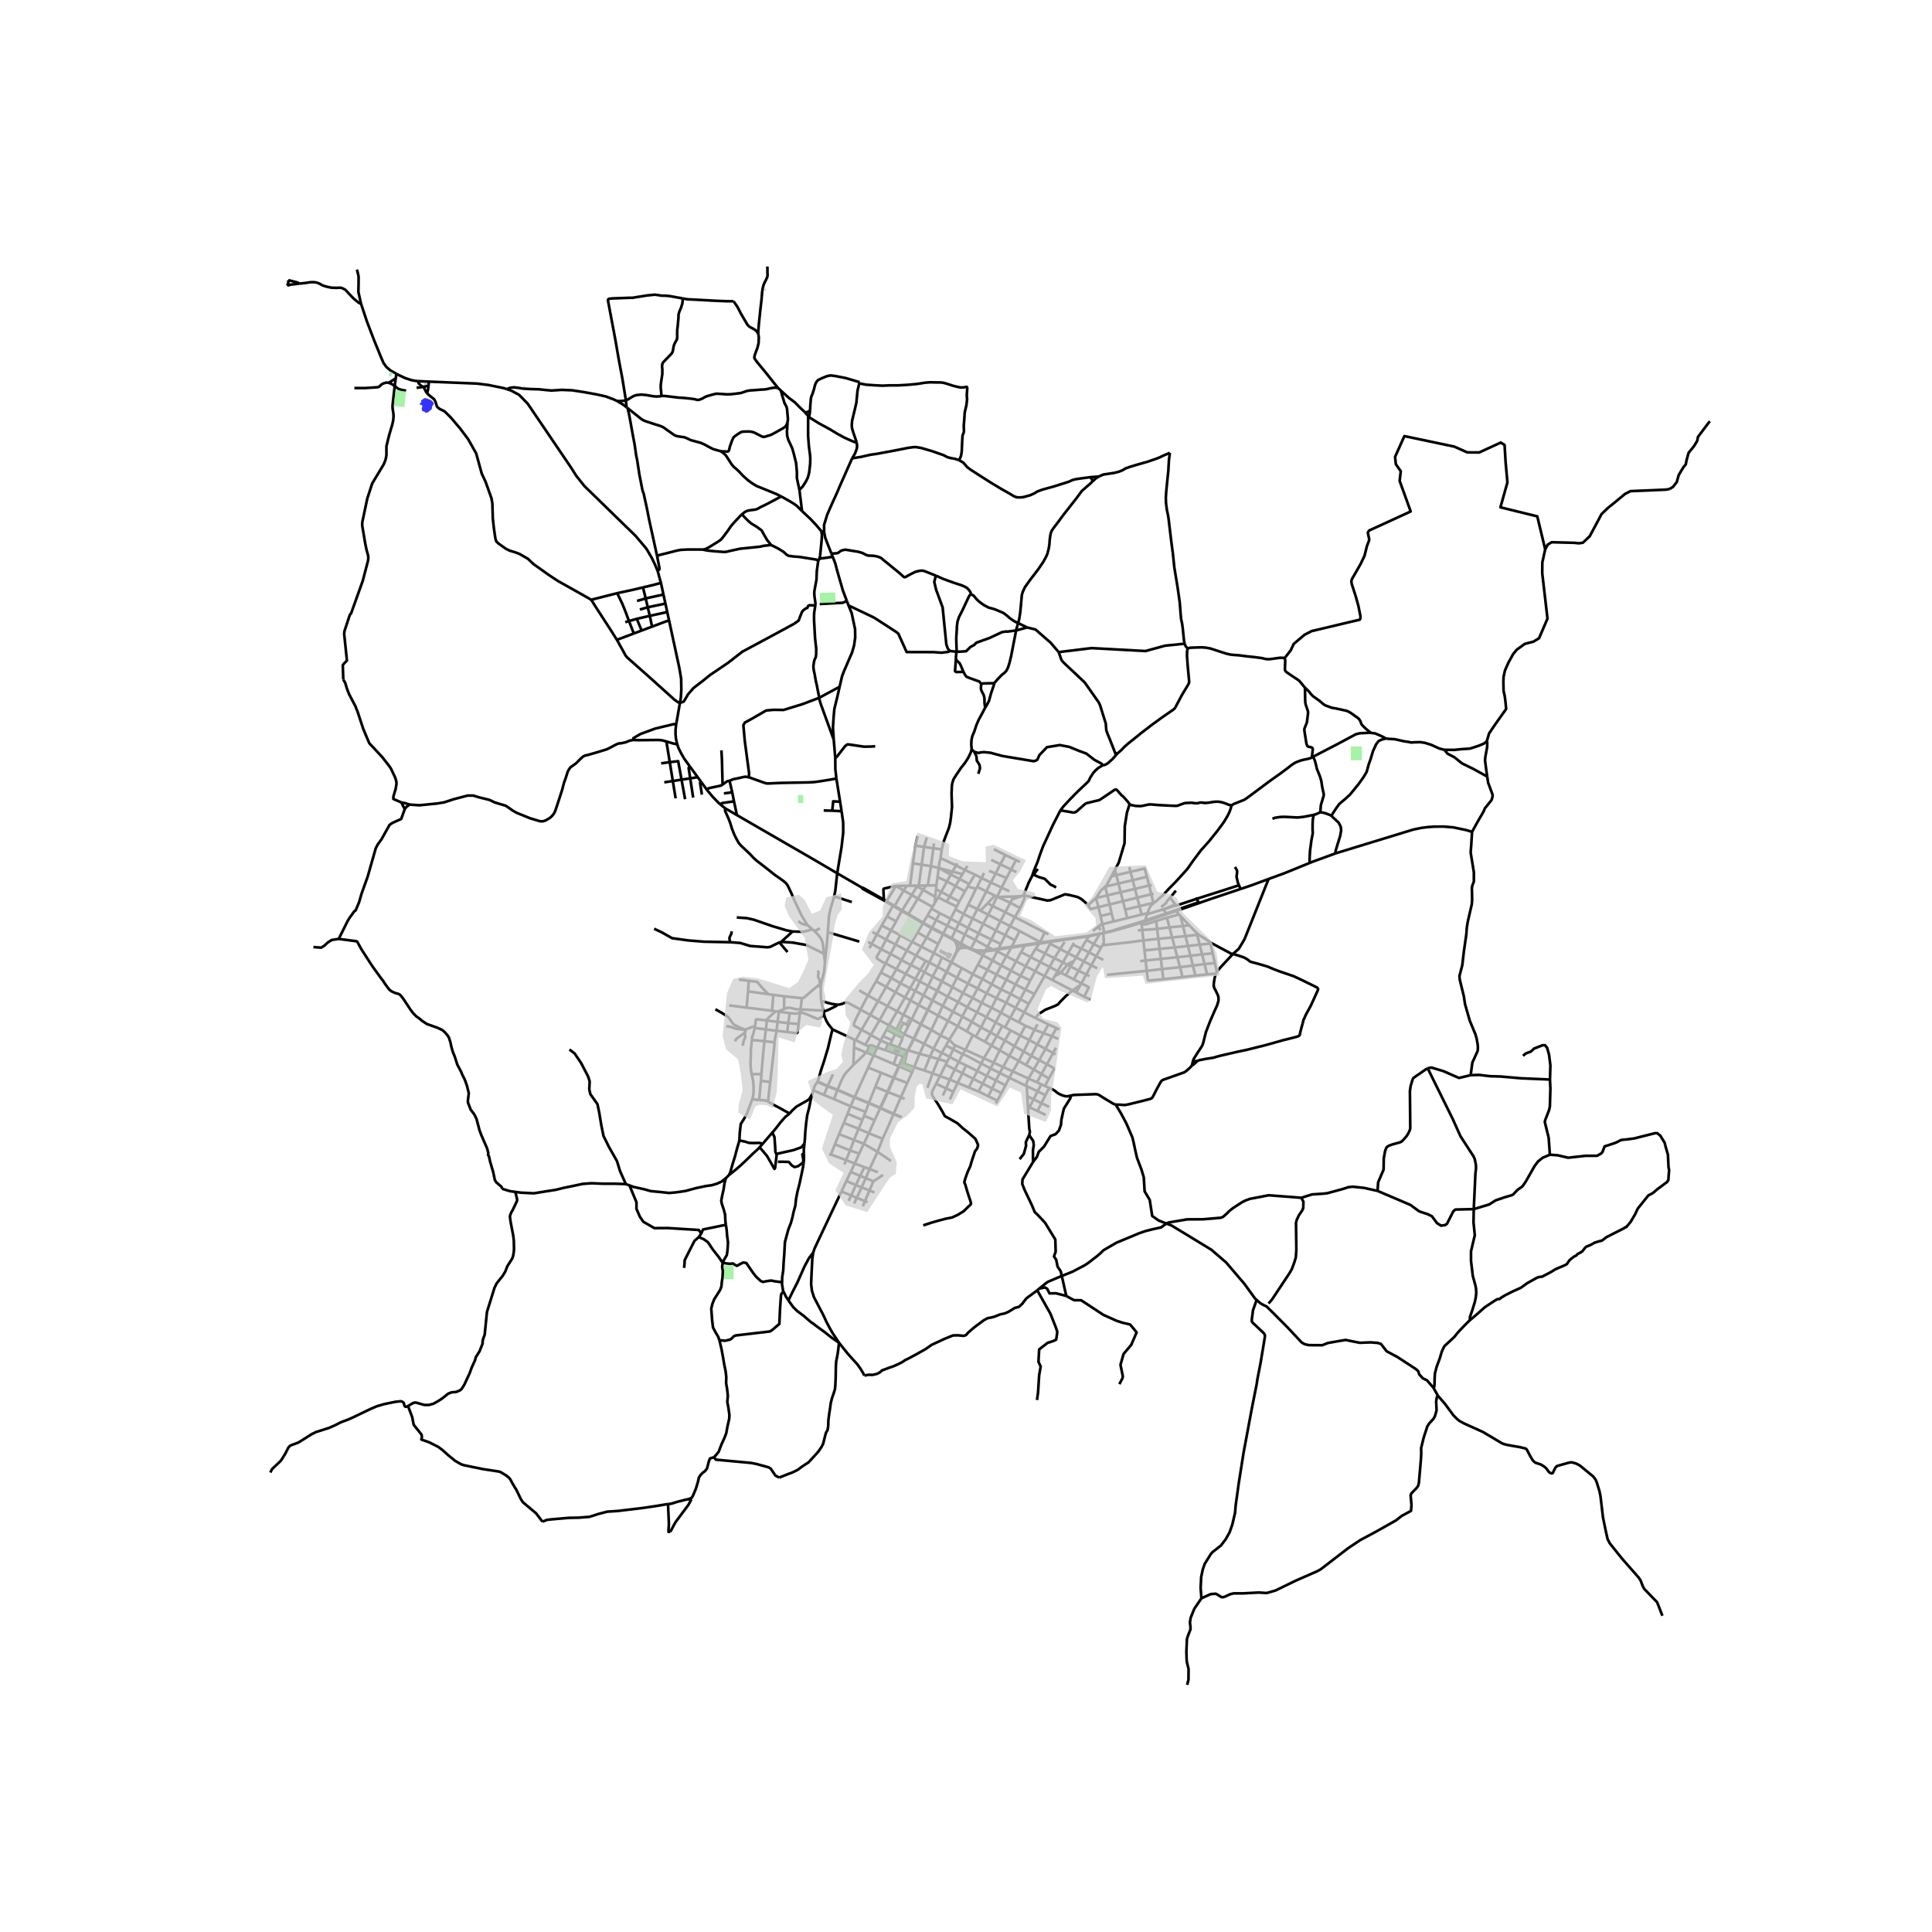 <svg xmlns="http://www.w3.org/2000/svg" width="960" height="960" viewBox="0 0 720 720"><defs><style>*{stroke-linejoin:round;stroke-linecap:butt}</style></defs><g id="figure_1"><path id="patch_1" d="M0 720h720V0H0z" style="fill:#fff"/><g id="axes_1"><path id="patch_2" d="M90 638.468h558V88.732H90z" style="fill:#fff"/><g id="LineCollection_1"><path d="m316.24 225.683-.637-1.687M312.906 255.933l.907-3.936.747-1.948.997-2.292 1.03-2.4.956-2.207.748-2.62.418-2.933-.048-3.13-1.279-6.015-1.141-2.77" clip-path="url(#p222f8a7a0e)" style="fill:none;stroke:#000"/><path d="m353.956 242.595-.592.346-2.484.299-3.006-.21-9.998-.029-3.098-6.863-.827-.656-8.158-5.282-8.496-4.059-1.056-.458M323.787 422.33l2.17-4.882M323.787 422.33l-1.875 3.926M323.787 422.33l5.134 2.087M323.787 422.33l-3.812-1.67M312.679 500.412l-2.508-3.782-1.046-1.87-1.133-2.126-1.15-2.519-3.506-6.695-.75-2.35-.302-2.458.124-3.284.315-6.308.332-2.203M293.833 484.625l1.145-2.37.708-1.439 1.479-2.878 1.222-2.754 1.415-3.19 1.672-3.129 1.581-2.048M313.592 444.024l-1.83 3.87-2.244 4.75-4.55 9.625-1.413 3.025-.5 1.523M132.956 100.495l.19.404.495 2.14-.017 2.918-.068 2.787.974 4.4M147.723 139.283l-2.256-1.24-1.506-1.313-1.025-1.442-.952-2.181-2.514-6.17-2.71-7.081-2.23-6.712" clip-path="url(#p222f8a7a0e)" style="fill:none;stroke:#000"/><path d="m111.536 105.695.676-.062 1.768-.204 1.512-.234.691-.032h.708l.692.063.707.172.643.25.643.345.612.36 1.254.406 1.447.329.723.125 1.834.063 1.27-.078.691.124.675.33.627.36.483.484.483.516.45.516 1.624 1.69 1.318 1.111.547.439.643.328.273.048M245.053 212.68l1.26 4.556M188.878 145.02l1.556.509 3.013 1.619 3.206 3.283 16.103 23.737 2.024 3.19 2.941 3.705 14.785 14.413 4.398 4.278 4.022 4.777 2.045 3.516 1.071 2.24 1.01 2.394M244.885 207.243l.82 4.224.096.517-.169.367-.58.33M246.314 217.236l.937 4.335M239.62 218.91l3.578-.846 3.116-.828M311.996 325.447l9.24 5.358M310.858 334.032l.093-.348.345-1.736.7-6.501M274.63 303.777l28.944 16.721 8.422 4.949M313.636 302.31l.587 4.209.016 3.801-.611 5.303-1.632 9.824M360.517 353.196l1.149.559M357.779 353.357l.704-.074 2.034-.087M360.517 353.196l-2.292-1.28M305.87 367.811l.2-1.501M305.87 367.811l-.983-.52M306.054 373.13l-.144-1.345-.04-3.974M318.435 387.49l-1.438-.719-6.714-3.129M307.171 378.34l.314.977.466 1.072.676 1.181.925 1.181.73.891M304.714 403.103l.568-1.768.547-2.034.563-1.736.643-1.877.772-2.597.724-2.362.37-1.58.546-2.315.402-1.737.434-1.455M336.648 393.739l.155.076M336.648 393.739l-1.07 2.18M334.357 392.901l1.936.708.355.13M336.648 393.739l1.346-1.778M358.429 360.784l-3.826-2.102M358.429 360.784l-1.774 3.561M362.51 363.063l-2.256-1.3-1.825-.979M333.03 415.076l-.063.148M332.967 415.224l2.476.993.295-.037-2.708-1.104M333.03 415.076l-4.946-2.206M333.03 415.076l2.723-6.212M377.676 334.14l3.019-.173M377.676 334.14l-.528 1.024M371.777 334.27l.899-.02 2.76-.093 2.24-.018M344.507 398.946l2.054-5.182M344.507 398.946l3.038 1.057M340.684 397.652l1.415.545 2.408.749M360.26 384.317l1.904-3.507M360.26 384.317l2.302 1.444M356.929 382.402l.832.527 2.499 1.388M381.894 352.425l-1.355 2.416M381.894 352.425l5.54-.836M381.894 352.425l-4.994.72M363.643 386.326l1.928-3.445M363.643 386.326l-1.081-.565M367.054 388.19l-2.334-1.244-1.077-.62M372.015 353.847l-.359.668M372.015 353.847l.138-.347M372.015 353.847l4.885-.703M372.015 353.847l-1.14.241M347.545 400.003l-1.94 5.429M347.545 400.003l2.195-5.306M347.545 400.003l2.756 1.027M354.883 367.842l-3.808-2.077M354.883 367.842l3.995 2.219M354.883 367.842l1.772-3.497M353.124 371.384l.955-1.737.804-1.805M358.878 370.06l1.89-3.503M358.878 370.06l3.593 1.828M357.09 373.42l1.33-2.474.458-.885M362.47 371.888l-2.038 3.432M362.47 371.888l3.362 1.827M364.343 368.383l-.826 1.515-1.046 1.99M369.558 375.576l-1.976 3.458M369.558 375.576l1.79-3.619M369.558 375.576l-3.726-1.861M369.558 375.576l3.454 1.799M353.124 371.384l3.966 2.036M353.124 371.384l-3.747-2.07M353.124 371.384l-1.812 3.492M364.096 377.23l-1.932 3.58M364.096 377.23l1.736-3.515M364.096 377.23l3.486 1.804M364.096 377.23l-3.664-1.91M367.582 379.034l-2.011 3.847M367.582 379.034l3.458 1.972M328.284 362.411l1.78-3.425M328.284 362.411l-1.804 3.309M328.284 362.411l3.893 2.078M351.312 374.876l3.812 2.14M351.312 374.876l-3.744-2.002M351.312 374.876l-1.68 3.599M355.124 377.016l-1.795 3.473M355.124 377.016l1.966-3.596M355.124 377.016l3.49 1.815M358.614 378.831l-1.685 3.571M358.614 378.831l1.818-3.51M358.614 378.831l3.55 1.98M362.164 380.81l3.407 2.07M371.467 386.087l3.028 1.68M371.467 386.087l-2.32-1.337M371.467 386.087l2.069-3.74M371.467 386.087l-1.994 3.529M360.769 366.557l1.74-3.494M360.769 366.557l3.574 1.826M356.655 364.345l2.167 1.204 1.947 1.008M367.691 370.164l-1.86 3.55M367.691 370.164l3.657 1.793M367.691 370.164l-3.348-1.781M369.557 366.786l-.99 1.766-.876 1.612M371.348 371.957l1.745-3.246M371.348 371.957l3.607 1.713M374.955 373.67l3.543 1.927M374.955 373.67l-1.943 3.705M374.955 373.67l1.67-3.258M354.47 358.61l.133.072M354.47 358.61l-1.768 3.557M354.47 358.61l-3.406-1.83M356.456 354.823l-.117.102-.07.111-1.799 3.574M366.12 364.83l-1.777 3.553M366.12 364.83l3.437 1.956M366.12 364.83l-3.61-1.767M367.99 361.44l-1.225 2.294-.646 1.096M369.557 366.786l1.823-3.589M369.557 366.786l3.536 1.925M376.626 370.412l3.604 1.957M376.626 370.412l-3.533-1.7M376.626 370.412l1.828-3.546M364.41 359.583l-1.9 3.48M364.41 359.583l1.907-3.546M364.41 359.583l3.58 1.857M371.38 363.197l1.741-3.427M371.38 363.197l3.627 1.914M371.38 363.197l-3.39-1.757M378.454 366.866l3.703 1.92M378.454 366.866l-3.447-1.755M378.454 366.866l1.851-3.255M366.317 356.037l.783-1.482M366.317 356.037l3.55 1.898M366.317 356.037l-3.405-1.82M380.305 363.61l3.608 1.832M380.305 363.61l-3.535-1.864M382.222 360.08l-.843 1.626-1.074 1.905M389.324 347.5l-11.089-5.709M389.324 347.5l1.43.695M389.324 347.5l-1.65 3.569M367.054 388.19l2.093-3.44M367.054 388.19l2.42 1.426M376.77 361.746l-1.763 3.365M376.77 361.746l1.898-3.507M376.77 361.746l-3.649-1.976M373.121 359.77l1.913-3.43M373.121 359.77l-3.254-1.835M369.867 357.935l-1.876 3.505M369.867 357.935l1.79-3.42M387.675 351.069l-7.727-4.102M387.675 351.069l-.096.208M370.874 354.088l.782.427M370.874 354.088l-3.774.467M382.222 360.08l1.877-3.398M382.222 360.08l3.589 1.846M382.222 360.08l-3.554-1.841M378.668 358.239l1.87-3.398M375.034 356.34l1.154.636 2.48 1.263M371.656 354.515l3.378 1.826M375.034 356.34l1.866-3.196M373.093 368.711l.89-1.626 1.024-1.974M367.1 354.555l.125-.298M362.912 354.217l.651.235 1.705.109 1.832-.006M352.702 362.167l.133.076M352.702 362.167l-1.754 3.53M349.443 360.353l.428.216 1.2.647 1.63.951M352.835 362.243l1.356.772 2.464 1.33M350.948 365.696l-3.372-1.776M350.948 365.696l-1.714 3.539M350.948 365.696l.127.07M349.234 369.235l.143.079M349.234 369.235l-1.803 3.567M349.234 369.235l-3.34-1.754M360.432 375.32l-2.19-1.245-1.152-.655M347.431 372.802l.137.072M347.431 372.802l-1.713 3.577M347.431 372.802l-3.266-1.874M365.57 382.88l3.577 1.87M369.147 384.75l1.893-3.744M379.948 346.967l-1.722 3.493M379.948 346.967l-3.53-1.833M376.9 353.144l.16-.324M360.846 337.143l3.374 1.655M360.846 337.143l-1.723 3.46M360.846 337.143l2.866-5.9M376.419 345.134l-3.584-1.861M374.62 348.489l.604-1.196 1.195-2.16M378.235 341.791l-.632 1.106-1.184 2.237M372.835 343.273l-4.576-2.377M372.835 343.273l-1.714 3.515M372.835 343.273l1.79-3.328M356.074 338.908l3.049 1.696M356.074 338.908l.478-1.042M354.288 342.378l.961-1.853.825-1.617M378.226 350.46l-1.166 2.36M378.226 350.46l-3.605-1.971M374.62 348.489l-3.499-1.7M374.62 348.489l-1.642 3.306M371.121 346.788l-1.672 3.334M366.41 344.288l2.044 1.018 2.667 1.482M369.45 350.122l3.528 1.673M369.45 350.122l-4.748-2.303M369.45 350.122l-1.439 2.723M372.978 351.795l-.825 1.705M368.011 352.845l1.935 1.025M368.011 352.845l-4.478-2.533M368.011 352.845l-.786 1.412M360.64 330.364l.528-.91M360.64 330.364l-1.01 1.807M360.64 330.364l3.072.879M353.03 344.978l3.143 1.55M353.03 344.978l1.258-2.6M353.03 344.978l-1.503 2.94M348.875 342.882l1.874.929 2.282 1.167M354.288 342.378l3.116 1.677M350.23 340.346l1.78.87 2.278 1.162M364.147 330.514l-.435.729M364.147 330.514l1.642-3.298M364.147 330.514l3.43 1.69M359.123 340.604l3.3 1.717M359.123 340.604l-1.719 3.451M341.15 315.15l3.204.47M341.15 315.15l.827-3.594M341.15 315.15l-.918 6.618M340.232 321.768l-1.072 8.325M340.232 321.768l3.257.478M381.452 333.648l-.757.32M380.15 338.405l.156-.276 1.426-3.148.075-.534-.355-.8" clip-path="url(#p222f8a7a0e)" style="fill:none;stroke:#000"/><path d="m384.862 325.796-.226.672-1.244 2.412-1.94 4.768" clip-path="url(#p222f8a7a0e)" style="fill:none;stroke:#000"/><path d="m405.568 337.295-2.509-2.203-1.468-.804-2.907-.714-1.805-.298-5.385 2.203-1.193.119-8.85-1.95M362.423 342.32l1.797-3.522M362.423 342.32l-1.648 3.491M366.41 344.288l-3.118-1.594-.869-.373M364.22 338.798l1.138.592M364.22 338.798l3.358-6.594M360.775 345.811l-3.37-1.756M360.775 345.811l-1.222 2.47M364.702 347.819l-1.072-.558-2.855-1.45M359.553 348.28l3.98 2.032M359.553 348.28l-3.38-1.751M359.553 348.28l-1.251 2.891M368.259 340.896l-2.9-1.506M368.259 340.896l1.685-3.25M368.259 340.896l-1.85 3.392M364.702 347.819l1.708-3.53M364.702 347.819l-1.169 2.493M361.666 353.755l.133-.245M361.666 353.755l1.246.462M363.533 350.312l-1.734 3.198M328.602 344.91l-1.826 3.347M328.602 344.91l1.966-3.396M328.602 344.91l3.461 1.83M344.997 358.104l-1.993 3.364M344.997 358.104l1.324.582M344.997 358.104l-3.59-2.004M328.389 353.732l3.467 1.769M328.389 353.732l-3.53-1.963M328.389 353.732l1.836-3.582M330.063 358.986l-.3-.053-.345-.164-.552-.267-1.354-.832-.755-.603-.048-.323.105-.337 1.575-2.675M343.004 361.468l1.53.821M343.004 361.468l-1.885 3.372M339.434 359.646l.96.443 2.61 1.379M326.48 365.72l3.773 2.059M326.48 365.72l-3.027 5.25M339.327 372.843l3.053 1.7M339.327 372.843l-2.028-1.123M339.327 372.843l-2.642 5.354M341.086 369.28l-.691 1.385-1.068 2.178M318.886 387.647l2.181-3.866M318.886 387.647l3.602 1.73M318.886 387.647l-.45-.156M334.06 361.169l1.919-3.376M334.06 361.169l-1.883 3.32M334.06 361.169l-3.997-2.183M337.55 362.918l-2.611-1.29-.012-.005-.868-.454M322.488 389.376l2.051-3.666M322.488 389.376l1.407.614M339.434 359.646l-3.455-1.853M339.434 359.646l1.974-3.546M339.434 359.646l-1.884 3.272M347.218 345.967l-1.915 3.453M347.218 345.967l4.206 2.172M347.218 345.967l.138-.257M347.218 345.967l-3.292-1.899M339.158 368.323l1.96-3.483M339.158 368.323l-1.859 3.397M339.158 368.323l1.928.957M339.158 368.323l-3.575-1.911M334.03 383.687l1.488-2.992M334.03 383.687l1.021.572M334.03 383.687l-2.692-1.595M346.32 358.686l-1.786 3.603M346.32 358.686l3.123 1.667M348.006 355.167l-.68 1.434-1.005 2.085M348.006 355.167l1.645-3.384M348.006 355.167l3.058 1.614M343.357 352.793l3.518 1.79 1.13.584M336.192 386.784l-2.626-1.398M336.192 386.784l.81-1.386M334.825 390.33l1.375-2.933.02-.344-.028-.27M342.38 374.542l3.338 1.837M342.38 374.542l1.785-3.614M342.38 374.542l-2.584 5.286M345.894 367.481l1.682-3.561M345.894 367.481l-1.73 3.447M342.743 365.742l2.403 1.278.748.461M349.443 360.353l1.62-3.572M349.443 360.353l-1.867 3.567M343.926 344.068l-1.97 3.464M343.926 344.068l.126-.212M343.926 344.068l-5.495-3.228M339.928 350.961l2.029-3.429M339.928 350.961l-1.969 3.304M339.928 350.961l-4.437-2.412M343.357 352.793l-2.212-1.155-1.217-.677M337.96 354.265l-1.981 3.528M337.96 354.265l3.448 1.835M333.738 352.005l.964.497 3.257 1.763M331.856 355.5l2.573 1.398 1.55.895M332.177 364.49l-1.924 3.289M332.177 364.49l3.406 1.922M330.253 367.779l-3.02 5.29M333.693 369.775l-1.789-1.05-1.651-.946M343.357 352.793l1.946-3.373M343.357 352.793l-1.95 3.307M337.55 362.918l-1.967 3.494M341.119 364.84l-2.1-1.106-1.47-.816M335.583 366.412l-1.89 3.363M333.693 369.775l3.606 1.945M333.693 369.775l-2.982 5.162M341.119 364.84l1.624.902M337.3 371.72l-2.965 5.16M341.086 369.28l3.079 1.648M342.743 365.742l-.612 1.418-1.045 2.12M344.534 362.29l-.86 1.632-.93 1.82M347.576 363.92l-1.835-.968-1.207-.663M330.063 358.986l1.793-3.485M333.738 352.005l1.753-3.456M333.738 352.005l-3.513-1.855M331.856 355.5l.71-1.32 1.172-2.175M332.063 346.74l2.109 1.085 1.32.724M336.035 339.504l-2.086 3.859M336.035 339.504l2.396 1.336M336.035 339.504l.16-.255M336.035 339.504l-3.312-1.936M330.225 350.15l1.838-3.41M330.225 350.15l-3.45-1.893" clip-path="url(#p222f8a7a0e)" style="fill:none;stroke:#000"/><path d="m333.949 343.363-.47.895-1.416 2.483M347.514 338.007l.841-1.47M347.514 338.007l-.338.61M347.514 338.007l-5.464-3.089M360.483 322.69l-.887 1.538M330.711 374.937l-2.909 5.272M330.711 374.937l3.624 1.943M330.711 374.937l-3.477-1.869M337.003 385.398l1.555-3.126M337.003 385.398l-1.952-1.139M337.003 385.398l3.487 1.686M339.796 379.828l-1.238 2.444M339.796 379.828l3.28 1.88M336.685 378.197l.566.274 2.545 1.357M336.685 378.197l-1.167 2.498M336.685 378.197l-2.35-1.317M331.338 382.092l-3.536-1.883M331.338 382.092l2.997-5.212M331.338 382.092l-.885 1.637M328.193 387.76l.841-1.574M328.193 387.76l-1.275 2.611M328.193 387.76l2.728 1.168M328.193 387.76l-3.654-2.05M330.453 383.729l-1.419 2.457M330.453 383.729l3.113 1.657M327.802 380.21l-3.263 5.5M327.802 380.21l-3.473-2.012M321.067 383.781l2.371 1.252 1.101.677M324.33 378.198l2.904-5.13M324.33 378.198l-3.263 5.583M320.695 376.251l1.857 1.033 1.777.914M320.695 376.251l-1.423 2.91-.627 1.275-.37 1.04-.08.407.066.319 2.806 1.579M320.695 376.251l2.758-5.28M312.055 374.413l.849-.047.845-.227 1.02-.406.628-.102.683.102 4.615 2.518M327.234 373.068l-3.78-2.098M320.22 369.093l2.116 1.235 1.117.642M343.076 381.707l.144.076M343.076 381.707l-2.586 5.377M343.076 381.707l2.642-5.328M340.49 387.084l.144.07M340.49 387.084l-1.43 2.87-.755 1.415M374.704 404.459l-3.55-1.828M374.704 404.459l1.451-2.806M374.704 404.459l-1.507 2.937M338.167 391.607l-.173.354M334.825 390.33l2.89 1.092.452.185M338.167 391.607l.138-.238M335.578 395.919l-.659 1.423M335.578 395.919l.174.06M376.155 401.653l6.465 3.124M376.155 401.653l-3.573-1.8M376.155 401.653l1.269-2.389M353.75 387.458l-1.216 2.174M353.75 387.458l3.179-5.056M353.75 387.458l-3.255-1.612M355.97 389.537l-.472-.221-1.748-1.858M373.816 397.628l3.608 1.636M373.816 397.628l-3.525-1.598M373.816 397.628l2.33-4.164M373.816 397.628l-1.234 2.226M345.718 376.379l.134.065M353.33 380.49l-2.835 5.356M353.33 380.49l3.599 1.912M353.33 380.49l-3.698-2.015M390.907 401.903l-2.787-1.653M390.907 401.903l-1.489 2.8M390.136 396.647l2.44 1.322.115.485-.133.452-1.65 2.997M349.632 378.475l-3.78-2.031M349.632 378.475l-2.549 5.353M352.534 389.632l-1.59 2.766M352.534 389.632l2.73 1.42M350.944 392.398l-1.204 2.3M350.944 392.398l-3.02-1.553M353.928 393.873l-1.667-.893-1.317-.582M349.74 394.697l3.232.98M349.74 394.697l-3.179-.933M344.396 389.02l-3.762-1.866M344.396 389.02l-1.697 3.693M344.396 389.02l2.687-5.192M347.923 390.845l-1.394-.767-2.133-1.058M342.699 392.713l3.862 1.051M342.699 392.713l-4.275-1.307M342.699 392.713l-2.015 4.94M340.684 397.652l-.729 1.859M340.684 397.652l-3.593-1.208M347.923 390.845l-1.362 2.92M347.923 390.845l2.572-4.999M355.97 389.537l-.707 1.515M355.97 389.537l3.805 1.725M352.972 395.677l-.56 1.106M352.972 395.677l.956-1.804M353.928 393.873l3.39 1.868M353.928 393.873l1.335-2.821M355.263 391.052l3.503 1.813M362.562 385.761l-2.787 5.5M358.766 392.865l-1.448 2.876M358.766 392.865l1.009-1.603M365.671 396.344l-5.643-2.997-1.262-.482M359.775 391.262l6.887 3.122M357.318 395.741l2.708 1.285M357.318 395.741l-1.474 2.794M366.232 403.84l-1.58 2.922M366.232 403.84l1.507-2.893M366.232 403.84l3.536 1.805M366.232 403.84l-3.531-1.804M369.144 398.165l3.438 1.689M369.144 398.165l-3.473-1.82M369.144 398.165l-1.405 2.782M369.144 398.165l1.147-2.135M370.291 396.03l-3.629-1.646M370.291 396.03l2.267-4.635M367.739 400.947l3.416 1.684M367.739 400.947l-3.523-1.804M383.264 401.912l3.183 1.443M383.264 401.912l2.008-3.335M377.424 399.264l2.897 1.314 2.943 1.334M382.62 404.777l-.17-.399-.013-.394.447-1.116.38-.956M364.216 399.143l-4.19-2.117M364.216 399.143l1.455-2.799M364.216 399.143l-1.515 2.893M366.662 394.384l2.811-4.768M366.662 394.384l-.99 1.96M369.473 389.616l3.085 1.779M318.267 390.33l.168-2.84M318.267 390.33l-.217 6.5M318.267 390.33l4.464 1.919M325.563 393.3l7.478 3.233M325.563 393.3l1.355-2.929M325.563 393.3l-2.65-1.034M325.563 393.3l-2.037 4.542M334.92 397.342l-1.879-.81M334.92 397.342l.168.067M334.92 397.342l-1.954 4.284M323.526 397.842l4.816 1.934M318.504 408.866l1.06-2.347 3.48-7.602.482-1.075M338.118 403.584l-2.365 5.28M338.118 403.584l1.837-4.073M338.118 403.584l-4.93-1.86M337.137 409.563l-1.384-.699M318.504 408.866l-.07.14M318.504 408.866l-6.376-2.751M318.504 408.866l5.305 2.122M310.822 409.611l6.141 2.651M310.822 409.611l-3.751-1.57M310.822 409.611l1.247-3.348M322.73 392.249l-.913 1-2.416 2.345-1.351 1.236M312.128 406.115l1.38-3.265.966-1.962.633-.883 2.943-3.175M315.314 432.327l1.482-3.567M315.314 432.327l-.606 1.675M315.314 432.327l3.22 1.28M315.314 432.327l-5.672-2.08M328.342 399.776l4.624 1.85M328.342 399.776l-2.127 5.26M326.215 405.036l4.52 1.872M326.215 405.036l-2.406 5.952M323.809 410.988l-.06.147M323.809 410.988l4.275 1.882M322.73 392.249l.184.017M312.128 406.115l-.059.148M312.128 406.115l-3.673-1.42M310.422 400.364l-1.967 4.332M307.07 408.04l-3.972-1.71M307.07 408.04l1.32-3.196M308.455 404.696l-.065.148M308.455 404.696l-3.155-1.4-.586-.193M321.912 426.256l5.107 2.999M321.912 426.256l-1.712 3.65M321.912 426.256l-3.655-1.418M318.257 424.838l1.718-4.178M318.257 424.838l-1.46 3.922M318.257 424.838l-5.553-2.167M312.704 422.671l1.753-4.198M312.704 422.671l-1.54 3.767M309.642 430.248l1.522-3.81M309.642 430.248l-.677-.056M327.17 436.844l-3.098-1.161M318.534 433.608l1.666-3.702M318.534 433.608l3.584 1.343M318.534 433.608l-1.5 3.133M350.301 401.03l3.643 1.298M350.301 401.03l-1.44 2.866M350.301 401.03l2.111-4.247M335.753 408.864l-4.838-1.887M332.966 401.626l-2.231 5.282M332.966 401.626l.223.099M330.735 406.908l.18.07M330.735 406.908l-2.675 5.739.024.223M281.291 383.095l4.132.55M281.291 383.095l.073-.556M280.198 387.577l.032-.786.16-.567.302-.778.6-2.35M285.477 380.283l-3.314-.419-.313.017-.16.113-.033.223-.293 2.322" clip-path="url(#p222f8a7a0e)" style="fill:none;stroke:#000"/><path d="m277.837 383.837.512-.421.65-.149 1.32-.571 1.045-.157M306.794 376.603l.12.462M306.794 376.603l-.74-3.473M298.336 376.154l2.862.187 5.596.262M289.019 376.899l.698.088M289.019 376.899l-1.299-.23M285.477 380.283l.581-.641.485-.506 2.476-2.237M298.336 376.154l.498-4.166M298.336 376.154l-.095 1.032M292.189 376.011l1.15-.386.53-.066.56.015.582.133 1.146.301.615.106 1.564.04M307.171 378.34l-.257-1.275M298.24 377.186l2.043.659 3.9 1.674.396.15.39-.011.342-.141 1.86-1.178M301.05 344.86l1.721 1.462M270.24 301.23l-.02.643.024.34.153.402.483 1.037.707 1.603.563 1.506.627 2.042.788 2.018.66 1.384.956 1.744.57.736.435.485.868.814 2.46 2.315 1.279 1.384 1.125 1.025 1.247.962 2.966 2.292 2.65 2.112 1.66 1.157 1.543 1.096 1.038.938.498.689.571 1.157.98 2.112 1.014 2.425 2.54 5.327.386.704 1.496 2.44.543.742M297.512 343.247l.8.708 1.092.46 1.646.446M307.43 358.558l-.395-3.15M306.07 366.31l.893-3.598.208-1.033.258-3.12M308.503 347.409l-.069.934-.321 3.809-.346 3.05-.338 3.356M313.075 298.765l.56 3.545M313.075 298.765l-1.373-8.628M310.155 302.123l.353-3.489 2.567.131M313.636 302.31l-3.481-.187M307.131 198.343l-1.069-.415M309.848 206.306l-1.044-2.644-1.27-3.27-.403-2.05" clip-path="url(#p222f8a7a0e)" style="fill:none;stroke:#000"/><path d="m317.567 170.798-4.607 10.397-1.19 2.8-1.76 3.834-1.705 3.911-1.19 3.833.016 2.77M350.495 385.846l-3.412-2.018M347.083 383.828l-3.863-2.045M328.084 412.87l-.058.126M328.084 412.87l.181-.128 2.65-5.765M284.301 426.191l-1.38-.272-2.122.063-1.673-.063-1.514-.478-2.059-.438M280.411 409.482l-2.053 5.516-.875 1.62-1.415 2.253-.386 3.316-.129 2.816M271.694 437.892l.45-1 .837-2.941.964-3.13.708-2.69.9-3.128M192.064 444.19l-2.055-.29-2.895-.876M126.233 349.911l6.69.876.225.189 1.511 2.751 3.634 5.635.965 1.404 3.055 4.222.354.376.74 1.189 1.608 2.19.868.687 1.447.657 1.093.289.451.212.515.47.964 1.25 2.702 4.067.932 1.229 1.126 1.157.965.648 1.19 1.001 1.768 1.189 4.149 1.48 1.737.845.707.615 1.158 1.314.546.907.58 1.877.193 1.095.675 2.359.707 1.72.933 2.928 1.511 2.862.193.579 1.03 2.064.868 2.377.675 2.802-.354 2.879.097.732.996 2.553 1.094 1.408.483.782.579 1.263 1.125 4.244.676 1.793 2.122 4.872.45 1.666-.064.844.29.369.482 2.165 1.093 3.686.643 3.04.483.844 2.026 1.752.195.709M270.537 439.019l1.157-1.127M234.59 441.77l1.536.565 3.988.876 2.443.688 3.345.313 3.474.376 2.765-.25 3.345-.501 3.923-1.064 3.538-.75 2.251-.314 1.93-.563 1.8-.813 1.609-1.314M270.517 456.442l-.173-1.155-.13-2.628-.478-1.836-.743-2.23-.203-1.133.436-2.31.41-1.751.386-2.565.515-1.815M233.232 441.271l1.359.5M192.064 444.19l1.933.272 4.952.25 4.631-.75 3.602-.563 3.023-.751 3.41-.689 3.472-.75 3.345-.25 4.502.187h4.631l3.667.125M212.196 391.106l1.928 1.459 2.478 3.661 2.6 5 .552 1.846-.153 2.857.397 1.816 2.662 3.75.643 3.096.795 4.792.796 3.929 2.019 4.078 2.999 5.298 1.162 3.75 2.158 4.833" clip-path="url(#p222f8a7a0e)" style="fill:none;stroke:#000"/><path d="m283.087 427.547-.523.584-2.187 2.003-2.187 2.127-2.122 2.003-1.8 1.564-2.574 2.064M348.861 403.896l-1.424 2.732-.122.574-.016.563.219.647 1.992 2.99 1.746 2.947.898 1.644 1.544.813 3.19 1.855 1.891 1.774 1.994 1.564 1.39 1.23 1.312 1.148.836 1.814.193.626-.322 1.127-.836 1.126-.708 2.127-.578 1.753-.45 1.626-.9 1.94-.965 2.628-.386 1.439.424 1.042.669 2.337.643 2.002.579 1.69.193.938-.257.438-.644.563-1.865 1.815-2.25 1.377-2.06.938-2.508.5-2.572.689-2.83.813-2.83.939M284.301 426.191l-1.214 1.356M287.838 422.06l-.321.377-1.672 1.94-1.544 1.814M299.799 426.161l.132-1.283.193-3.191.321-3.317.386-2.816.708-2.69.182-.927.396-2.014.576-2.158M294.283 414.96l.853-1 1.608-1.503 2.042-1.173 1.914-1.063.884-.657.386-.595.723-1.204M303.098 406.33l-.244.855-.16.58M304.714 403.103l.423.354 3.253 1.387M303.098 406.33l.303-1.1.322-.75.991-1.377M287.838 422.06l1.223-1.437 1.736-2.253 1.801-2.065 1.685-1.345M286.226 410.522l.77.457 1.688.962 1.853.955 1.881 1.071 1.865.993M282.936 409.974l-1.56-.187-.965-.305M280.09 400.318l.172.68.407 1.781.156 1.959.02 2.283-.137 1.13-.297 1.33M322.107 512.625l-.439-.916-1.078-1.767-1.141-1.565-2.09-2.299-1.586-1.793-3.095-3.873M293.833 484.625l.408.611 1.38 1.9 1.515 1.479 2.473 1.836 2.508 2.19.55.354 2.252 1.69 2.315 1.689 2.795 2.211 2.65 1.827" clip-path="url(#p222f8a7a0e)" style="fill:none;stroke:#000"/><path d="m290.384 550.671.378-.17 3.112-1.228 1.528-.563 1.92-.97 1.649-1.236 2.331-1.516 1.665-1.792 2.01-2.236 1.15-1.69.61-1.157.756-2.972.338-1.228.587-1.001.233-1.502.064-2.198.298-2.26.378-2.44.21-1.658.473-1.854.587-1.657.49-1.58.161-1.588.12-2.815.073-4.188.113-1.795.474-2.354.274-1.874.229-2.037.083-.7M299.584 429.804l.025.768v1.69l-.322 2.565-.514 2.502-.836 3.88-.772 3.003-.515 2.69-.257 2.44-.579 2.066-.514 2.315-.58 2.127-.9 2.253-.643 2.315-.643 2.44-.129 2.065-.129 2.566-.257 3.253-.128 2.69-.386 2.503-.046 1.919M291.981 481.323l-.155-.32-.385-2.377.018-.772" clip-path="url(#p222f8a7a0e)" style="fill:none;stroke:#000"/><path d="m269.314 470.617 1.609.25 1.064.103 1.187-.103.707.5.772.376 1.093-.626 1.223-.625 1.157.188.644.938.9 1.314 1.029 1.502 1.093 1.376 1.673 1.564.9.376.872-.21 1.444-.228.807-.085 1.187.273 1.029.125 1.755.229M291.981 481.323l.939 1.933.913 1.369M270.517 456.442l.277 1.848.193 2.316.321 2.44-.192 2.94-.258 1.752-.965 1.628-.579 1.25M268.062 499.463l-.356-1.19-1.122-1.9-.872-1.667-.32-2.628-.323-4.38.45-1.877.644-1.626.965-1.502.707-1.126.579-.94.45-1.25.129-1.502.257-1.752.129-2.378-.257-1.564.192-1.564M260.415 461.023l1.897.833 1.53 1.101 1.744 2.62 2.355 3.006 1.373 2.034M266.099 543.071l-1.48.438-.385.876-.387 1.501-.386 1.44-.707.876-1.03.812-.707.752-.578.938-.322 1.502-.772 2.565-1.157 2.753-.45.688-1.03.438M248.955 560.528l1.128-.126 2.251-.688 2.894-.751 1.48-.313" clip-path="url(#p222f8a7a0e)" style="fill:none;stroke:#000"/><path d="m249.791 570.879 1.897-3.535 4.825-6.475.997-1.783-.802-.436M306.054 373.13l.547.047.82.195.957.345 1.753.43 1.924.266" clip-path="url(#p222f8a7a0e)" style="fill:none;stroke:#000"/><path d="m306.914 377.065 2.054-.846 2.175-1.079.531-.313.381-.414M404.028 371.475l2.348.967M404.028 371.475l-2.962-1.622M403.008 366.465l2.789 1.443-1.77 3.567M248.955 560.528l-.544.062-4.117.688-3.344.5-2.83.376-3.667.437-4.18.5-3.924.252-3.151.812-3.538 1.127-4.052.313-3.538.062-2.894.25-3.602.313-1.736.188-1.673.689M152.058 523.989l.965 2.565.578 1.533.58 2.909 2.926 3.66.128.907-.224.907 2.926 1.032 3.409 1.72 1.576 1.19 2.09 1.876 2.605 2.127 2.187 1.251 1.093.376 7.01 1.439 6.143.938.74.313 1.962 1.22.997.814.45.594 1.062 1.97.385.532.065.25.675 1.001 1.704 3.535.772 1.189 4.953 4.16 2.35 3.1M268.062 499.463l.224.75.643 2.752.514 2.816.45 2.69.515 2.503.257 2.127-.064 2.315.386 2.315.257 2.44-.193 2.316.386 2.001.386 2.753-.065 1.502-.642 2.816-.451 2.502-.707 1.877-1.094 2.378-1.029 2.69-.9 1.126-.836.939" clip-path="url(#p222f8a7a0e)" style="fill:none;stroke:#000"/><path d="m290.384 550.671-1.423-.786-1.736-2.56-.804-.501-4.438-1.22-2.058-.407-13.154-1.224-.672-.902M345.303 349.42l-2.394-1.38-.952-.508M351.424 348.139l.103-.22M351.424 348.139l3.095 1.711M351.424 348.139l-1.773 3.644M345.303 349.42l1.962 1.06 2.386 1.303M348.875 342.882l-3.208-1.725M348.875 342.882l-1.519 2.828M348.875 342.882l1.355-2.536M350.23 340.346l-3.054-1.73M347.176 338.616l-1.51 2.541M370.743 333.761l.809.423M370.743 333.761l-3.165-1.557M368.07 336.64l.868-.947 1.039-1.105.766-.827M368.07 336.64l-.526.54-.934.927-1.252 1.283M378.235 341.791l-3.61-1.846M378.235 341.791l1.915-3.386M374.625 339.945l-4.681-2.3M374.625 339.945l1.895-3.506M368.07 336.64l1.874 1.006M369.944 337.646l1.608-3.462M376.52 336.44l-4.743-2.17M376.52 336.44l.628-1.276M376.52 336.44l3.63 1.965M380.539 354.84l3.56 1.842M384.099 356.682l1.839-3.117M384.099 356.682l3.587 1.856M395.193 302.018l1.101-1.484 2.782-2.972 2.565-2.605 3.007-2.831 1.03-1.001.666-1.409 1.03-1.595.86-.986 1.02-.915 1.56-.946M415.845 281.472l-1.163 1.314-1.729 1.588-.909.555-1.23.345" clip-path="url(#p222f8a7a0e)" style="fill:none;stroke:#000"/><path d="m363.105 280.205 1.64.422.58-.219 1.43-.11 2.365.235 4.453 1.205 11.626 1.94.788-.204.611-.36.74-1.69 2.83-2.972 4.792-.782 3.57.689 3.826 1.564 2.476.908 3.024 2.346 2.701 1.44.257.657M416.475 280.76l-.63.712M416.475 280.76l-.853-.07M442.62 241.68l-.2.774-.073 1.924.298 4.005.522 5.648-.169.728-.313.57-2.252 3.748-2.412 4.537-.418.571-.466.367-4.172 2.88-3.972 2.9-3.546 2.723-3.409 2.761-1.68 1.33-1.255 1.119-1.221 1.275-1.407 1.22M441.462 239.888l.443 1.002.715.79M478.687 245.332l-.321-.156-1.223-.062-2.604.36-1.753.219-1.093-.094-1.4-.344-2.7-.36-2.879-.297-3.04-.392-1.832-.125-1.319-.14-1.495-.345-2.396-.766-3.666-1.19-1.72-.297-1.416-.094-2.444.063-1.865.078-.9.29M409.587 177.573l.343-.188 1.238-.532 1.946-.297 2.01-.297 1.736-.422 1.56-.626.933-.61 1.704-.61 3.055-.924 3.57-1.001 3.184-1.103 1.335-.524 1.222-.603 2.548-1.087" clip-path="url(#p222f8a7a0e)" style="fill:none;stroke:#000"/><path d="m441.462 239.888-.257-1.439-.377-3.794-.258-2.073-.338-1.567-.072-.334-.16-1.697-.338-4.404-.845-5.938-.812-4.889-.41-2.558-.096-1.04-.426-4.053-.226-1.673-.28-2.12-.33-2.715-.434-3.622-.242-2.096-.209-1.533-.49-2.324-.33-2.535-.056-2.073.137-2.197.57-5.75.201-1.768.242-4.201.345-2.746" clip-path="url(#p222f8a7a0e)" style="fill:none;stroke:#000"/><path d="m394.541 243.017 12.254-1.486 20.067 1.095 7.364-2.003 7.236-.735M339.16 330.093l1.091-.018M339.16 330.093l-1.283.021M337.877 330.114l-4.013.066M336.75 331.862l1.065-1.624.062-.124M345.736 329.985l1.21-7.191M345.736 329.985l3.228-.052M345.736 329.985l-.689.012M333.864 330.18l-3.224 5.264M333.864 330.18l2.887 1.682M329.394 335.27l-.153-3.18-.032-.541.068-.246.109-.13 1.664-.406 2.814-.587M336.75 331.862l-3.103 5.35M336.75 331.862l3.023 1.69M348.964 329.933l-.135 1.438M348.964 329.933l.416-2.998M342.395 330.04l2.652-.043M342.395 330.04l-2.144.035M342.395 330.04l1.094-7.794M342.395 330.04l-.66.289M378.655 234.96l.756-2.785M370.618 254.6l.06-.178 1.127-1.314 1.527-1.596.965-.735.707-.72.627-1.204.596-1.877.61-2.55.82-4.24.676-3.443.322-1.783" clip-path="url(#p222f8a7a0e)" style="fill:none;stroke:#000"/><path d="m356.467 242.887 1.75-.057 1.85-.141 1.591-1.596 1.367-.72.868-.876 4.792-1.705 4.744-2.222 1.43-.234.564.047 3.232-.423M382.643 233.787l-.338.172-3.65 1M379.41 232.175l3.233 1.612M407.14 179.44l-.78.73-3.183 2.785-2.06 2.785-2.073 2.644-2.702 3.442-2.235 3.02-1.543 2.018-.675 1.032-.386 1.127-.306 2.128-.113 1.69-.24 1.517-.5 1.987-.578 1.299-1.045 1.877-1.93 2.816-2.942 3.833-1.882 2.644-.74 1.596-.402 1.205-.209 2.269-.112 1.392-.306 3.05-.386 2.488-.401 1.361M361.843 221.583l.458.063.555.368 1.07 1.26.908.883 1.801 1.33 1.801.947.997.258 1.318.375 1.705.728 1.359.57.65.439.95.759.972.86 1.48 1.001.764.43.78.321M350.515 319.785l5.778 2.724M350.515 319.785l.451-3.242M349.819 323.45l.31-2.1.386-1.565M383.418 374.052l-3.188-1.683M383.418 374.052l-1.707 3.2M383.418 374.052l2.1-3.617M337.091 396.444l.496-2.242M337.091 396.444l-1.339-.466M337.587 394.202l.361-1.935M337.587 394.202l-.784-.387M339.955 399.51l-4.867-2.1M330.92 388.928l.93.29M329.995 391.365l.516-1.371.41-1.066M329.995 391.365l4.362 1.536M329.995 391.365l-3.077-.994M351.35 408.265l1.273-2.627M374.56 382.84l2.092 1.154M374.56 382.84l-1.024-.493M374.56 382.84l1.912-3.512M373.536 382.347l-2.496-1.341M385.519 370.435l-3.362-1.65M385.519 370.435l3.783-6.679M381.71 377.251l-3.212-1.654M381.71 377.251l-2.046 3.698M381.71 377.251l4.095 2.114M373.012 377.375l-1.972 3.63M373.012 377.375l3.46 1.953M378.498 375.597l1.732-3.228M376.472 379.328l1.651-3.042.375-.69M387.686 358.538l3.483 1.802M387.686 358.538l-1.875 3.388M387.686 358.538l1.777-3.217M391.372 351.715l-1.909 3.606M391.372 351.715l.54-.752M391.372 351.715l3.731 1.95M385.81 361.926l-1.897 3.516M389.302 363.756l-2.34-1.198-1.151-.632M389.463 355.32l3.475 1.77M389.463 355.32l-3.525-1.755M385.938 353.565l1.496-1.976M338.558 382.272l-1.928-1.034M336.63 381.238l-1.112-.543M336.63 381.238l-1.579 3.021M316.963 412.262l1.47-3.256M316.963 412.262l-1.09 2.798M316.963 412.262l5.623 2.09M322.586 414.352l1.162-3.217M322.586 414.352l-.603 1.454M314.457 418.473l1.416-3.413M314.457 418.473l5.518 2.187M319.975 420.66l1.421-3.294M316.796 428.76l3.404 1.146M316.796 428.76l-5.632-2.322M348.861 403.896l3.762 1.742M355.29 406.823l-2.667-1.185M355.29 406.823l1.605-3.274M355.29 406.823l-1.308 2.9M377.424 399.264l2.254-3.896M371.125 411.196l.564-1.02M371.155 402.631l.896-1.752.53-1.025M369.768 405.645l3.43 1.751M369.768 405.645l1.387-3.014M369.768 405.645l-1.48 2.89M355.844 398.535l-1.9 3.793M355.844 398.535l2.798 1.429M355.844 398.535l-3.432-1.752M323.895 389.99l-.981 2.276M326.918 390.371l-2.042-.792-.31-.058-.302.04-.196.124-.173.305M284.877 387.99l.546-4.345M284.877 387.99l3.778.478M284.877 387.99l-4.68-.413M283.755 400.286l.576-6.815.546-5.48M293.358 384.604l.421-3.309M293.358 384.604l-3.959-.477M297.61 381.62l-.086.951-.298 1.932-.064.282-.169.203-.458.008-3.177-.392M290.287 377.039l4.015.529M290.287 377.039l-.57-.052M290.287 377.039l-.503 3.784M277.837 383.837l-.799-.406-.836-.242-1.801-.915-.724-.329-.562-.524-1.383-2.002-.531-.524-2.155-1.393-2.435-1.376M285.423 383.645l.375-3.326M285.423 383.645l3.976.482M294.302 377.568l-.523 3.727M298.24 377.186l-1.014.477-.558.09-2.366-.185M289.4 384.127l.384-3.304M288.655 388.468l-.027-.34.076-.309.695-3.692M293.78 381.295l3.83.324M293.78 381.295l-3.996-.472M147.723 139.283l-.24 1.71M155.699 142.021l-1.261-.136-1.137-.229-2.181-.704-2.387-1.114-1.01-.555M144.865 142.65l-.891-.082-.997.289-.721.351-.892.847-.233.144-.36.103-4.626.31h-4.074M144.865 142.65l2.618-1.656M147.097 143.876l-1.213-.812-1.019-.413M147.483 140.994l-.311 2.217-.075.665M127.938 253.288l-.193-5.381.354-.533 1.19-1.188-1.03-9.982.13-1.064 1.96-5.945.516-.657 4.341-12.14 1.994-7.635.064-1.158-.129-.782-.514-1.815-.514-2.472-1.126-6.696.032-1.22 1.865-8.824 1.833-5.632 4.277-7.103.58-1.408.257-.907.193-1.252-.008-3.201.976-3.985 1.21-4.108.339-1.528.128-1.528-.043-.95-.318-2.002-.021-1.012.488-4.376.328-2.928" clip-path="url(#p222f8a7a0e)" style="fill:none;stroke:#000"/><path d="m151.335 145.625-1.002-.203-.96-.204-.707-.234-.466-.25-1.103-.858M155.253 144.537l2.475-.346M159.695 143.729l-1.967.462M159.695 143.729l.134-1.508M159.176 146.588l.343-1.433.176-1.426M155.699 142.021l.688.045 3.442.155M188.878 145.02l-1.168-.382-5.737-1.173-4.17-.516-17.974-.728M157.728 144.191l.291.306.664 1.378.493.713" clip-path="url(#p222f8a7a0e)" style="fill:none;stroke:#000"/><path d="m220.324 223.516-2.138-1.236-10.267-5.765-3.305-2.175-5.764-4.1-2.123-2.002-3.087-1.784-1.64-.625-1.994-.595-1.383-.657-2.862-2.034-.804-.751-.354-1.158-.547-3.785-.401-3.615-.161-5.57-.338-1.97-2.251-6.275-1.367-2.894-2.074-7.526-2.991-5.32-3.055-4.067-3.458-4.068-2.25-2.222-1.93-.97-.643-.532-.322-.406-.514-1.644-.483-.954-2.17-1.752-.274-.25-.198-.226M155.699 142.021l.346.865.917.876.766.43M328.921 424.417l-1.902 4.838M332.967 415.224l-1.675 3.935-2.37 5.258M327.02 429.255l-2.948 6.428M327.02 429.255l5.036 3.412M331.85 389.218l.636-1.568M331.85 389.218l2.975 1.112M333.566 385.386l-1.08 2.264M332.486 387.65l-3.452-1.464M289.784 380.823l-3.986-.504M285.477 380.283l.32.036M271.743 374.69l6.487.824M357.779 353.357l.21-.317.12-.368.08-.29.04-.214-.004-.251M356.456 354.823l.258-.28 1.065-1.186M356.774 352.872l.193.144.262.141.248.098.302.102M355.484 350.428l2.198 1.22M355.484 350.428l.466.504.353.712.21.625.132.36.13.243M355.484 350.428l-.965-.578" clip-path="url(#p222f8a7a0e)" style="fill:none;stroke:#000"/><path d="m356.774 352.872-.169.954-.052.336-.097.661M354.603 358.682l1.835-3.672.018-.187M318.3 448.5l1.008-2.125M324.072 435.683l-1.447 3.38M324.072 435.683l-1.954-.732M313.592 444.024l1.847-3.91M317.205 445.51l-3.085-1.269-.528-.217M323.342 448.033l-.996-.41M319.308 446.375l3.038 1.248M319.308 446.375l-2.103-.865M321.083 442.502l-.146.325-1.608 3.504-.02.044M317.034 436.74l3.524 1.464M317.034 436.74l-1.595 3.374M325.47 440.244l-1.453 3.43M325.47 440.244l-2.845-1.181M325.47 440.244l3.65-2.397M321.55 449.504l.796-1.88M322.625 439.063l-2.067-.859M321.083 442.502l1.398-3.1.144-.34M322.346 447.623l1.671-3.949M352.623 405.638l1.32-3.31M371.69 410.176l-3.403-1.642M371.69 410.176l1.507-2.78M353.944 402.328l2.95 1.221M362.7 402.036l-4.058-2.072M362.7 402.036l-1.662 3.23M364.652 406.762l.184.076 3.451 1.696M389.597 408.162l-2.89-1.46M389.597 408.162l-1.489 2.956M389.597 408.162l1.416-2.736M382.62 404.777l4.087 1.926M382.62 404.777l.237 3.79M388.054 404.084l1.364.618M388.054 404.084l-1.607-.729M388.054 404.084l-1.347 2.619M383.144 413.644l.507-.987M383.144 413.644l-.287-5.078M383.533 423l.283-1.15-.235-1.18-.437-7.026M386.707 406.703l-1.535 2.988M391.013 405.426l-1.595-.724M399.166 408.269l-1.251.29h-.776l-1.257-.36-1.22-.544-.732-.482-.876-.723-.932-.562-1.109-.462M386.647 414.022l1.461-2.904M386.647 414.022l3.067 1.508M386.647 414.022l-2.996-1.365M382.857 408.566l2.315 1.125M390.984 412.516l-2.876-1.398M385.172 409.691l-1.521 2.966M385.172 409.691l2.936 1.427M381.481 391.848l2.844 1.597M381.481 391.848l-3.398-1.983M381.481 391.848l-1.803 3.52M381.481 391.848l2.117-4.236M382.165 382.268l-1.969 3.6M382.165 382.268l3.375 1.454M379.664 380.949l.566.288 1.935 1.031M378.083 389.865l-3.588-2.098M378.083 389.865l2.113-3.997M378.083 389.865l-1.937 3.6M372.558 391.395l3.588 2.07M372.558 391.395l1.937-3.628M376.146 393.464l3.532 1.904M379.678 395.368l2.687 1.542M392.019 386.163l-2.377 4.737M392.019 386.163l1.685-3.001M392.019 386.163l-3.115-1.104M392.019 386.163l2.426 1.015M385.272 398.577l2.848 1.673M385.272 398.577l-2.907-1.667M385.272 398.577l2.006-3.519M387.278 395.058l2.858 1.589M387.278 395.058l-2.953-1.613M387.278 395.058l2.364-4.158M386.447 403.355l1.673-3.105M393.543 390.45l-1.094 1.977M388.12 400.25l2.016-3.603M390.136 396.647l2.313-4.22M393.414 392.952l-.965-.525M380.196 385.868l3.402 1.744M380.196 385.868l-3.544-1.874M376.652 383.994l-2.157 3.773M389.642 390.9l2.807 1.527M389.642 390.9l-3.12-1.698M383.913 365.442l-1.756 3.344M382.157 368.786l-1.927 3.583M389.302 363.756l2.929 1.494M389.302 363.756l1.867-3.416M391.169 360.34l2.978 1.584M391.169 360.34l1.769-3.25M357.682 351.648l.543.269M357.682 351.648l-.293.199-.241.215-.145.195-.128.298-.1.317M357.682 351.648l.23-.178M409.866 348.045l-2.254 3.778M409.866 348.045l1.318-.257M405.797 348.93l1.005-.212 3.064-.673M400.157 364.99l-2.981-1.542M400.157 364.99l2.851 1.475M400.157 364.99l1.81-3.22M405.797 348.93l-.894 1.375M405.797 348.93l-13.884 2.033M397.176 363.448l-1.91-.988M397.176 363.448l1.777-3.31M401.047 356.774l-.918 1.485M401.047 356.774l1.905-3.27M401.047 356.774l2.881 1.507M401.047 356.774l-3-1.554M408.91 360.885l-2.231-1.166M403.928 358.28l-1.96 3.49M403.928 358.28l1.94-3.397M403.928 358.28l2.75 1.439M411.184 347.788l.396-.09M410.805 352.288l.57-1.03-.19-3.47M488.094 321.576l-9.313 3.798-4.675 1.716-1.356.498M462.212 331.336l3.82-1.281 6.718-2.467" clip-path="url(#p222f8a7a0e)" style="fill:none;stroke:#000"/><path d="m459.504 355.508 2.187-1.963 2.123-3.567 8.936-22.39M403.008 366.465l-.281.493M403.008 366.465l1.793-3.295M401.066 369.853l-1.397-.728M401.066 369.853l1.661-2.895M406.679 359.719l-1.878 3.45M406.679 359.719l1.87-3.367M404.903 350.305l-1.95 3.198M404.903 350.305l2.709 1.518M410.296 353.205l-1.748 3.147M410.296 353.205l-2.684-1.382M410.805 352.288l-.258.463-.251.454M407.612 351.823l-1.745 3.06M354.519 349.85l.115-.23M357.404 344.055l-1.231 2.474M356.173 346.529l-1.54 3.09M361.168 329.454l2.154-3.501M361.168 329.454l-3.563-1.892M346.945 322.794l.895-6.683M346.945 322.794l-3.456-.548M346.945 322.794l2.874.655M375.102 327.18l1.68-3.142M375.102 327.18l-1.828 3.593M375.102 327.18l-4.036-1.645M348.355 336.536l1.258-2.09M348.355 336.536l.17-2.285M345.667 341.157l-1.615 2.7M356.766 321.766l-.473.743M358.684 325.76l-1.079 1.802M358.684 325.76l.912-1.532M358.684 325.76l-3.728-.933M354.956 324.827l1.337-2.318M354.956 324.827l-.645 1.091M354.956 324.827l-5.137-1.378M349.819 323.45l4.492 2.468M349.38 326.935l.26-1.888.179-1.598M332.723 337.568l-2.155 3.946M332.723 337.568l-3.315-2.007M333.949 343.363l-3.381-1.85M323.535 351.046l1.324.723M298.24 377.186l-.197.993-.34 2.524-.093.916M280.09 400.318l-.294-2.201-.08-1.248.02-1.647.092-2.48.008-1.72.181-1.65.18-1.795M282.936 409.974l.667-7.438M286.226 410.522l-.493-.247-.675-.195-.804-.067-1.318-.039M286.226 410.522l.8-7.257M277.837 383.837l-.158.945M270.653 382.441l1.595.225 2.007.701 3.582.47M277.679 384.782l-.065.382.14 1.382-.559 1.189-.45 2.001M306.07 366.31l-.333.267M278.784 369.454l7.529 1.041M278.784 369.454l.262-3.935M278.784 369.454l-.554 6.06M292.189 376.011l.057-4.733M289.717 376.987l1.423-.513.623-.254.426-.209M292.246 371.278l-4.038-.52M298.834 371.988l-.618-.054-5.97-.656M287.72 376.67l.488-5.913M278.23 375.514l8.807 1.07.683.086M288.208 370.757l-1.895-.262M279.046 365.519l-3.695-.475M286.313 370.495l-.98-1.02-1.08-1.102-2.084-2.452-3.123-.402M304.887 367.29l-.489.435-1.455 1.158-3.204 2.823-.479.231-.426.051M322.118 434.95l-1.56 3.254M316.28 447.525l.925-2.015M317.205 445.51l1.768-3.852M320.558 438.204l-1.585 3.454M315.44 440.114l3.533 1.544M325.864 444.412l-1.847-.738M318.973 441.658l2.11.844M324.017 443.674l-2.934-1.172M356.097 330.234l-2.162 3.865M356.097 330.234l1.508-2.672M356.097 330.234l3.533 1.937M356.097 330.234l-3.17-1.75M359.63 332.171l-2.157 3.826M353.935 334.1l-1.14 1.945M353.935 334.1l3.538 1.897M353.935 334.1l-3.171-1.72M357.473 335.997l-.92 1.87M305.737 366.577l-.495.398-.355.316M287.026 403.265l.07-.498 1.429-12.533.13-1.766M280.09 400.318l3.665-.032M337.994 391.961l-.046.306M338.305 391.37l.119.036M362.108 279.266l.997.939M350.966 316.543l.626-2.656.933-2.487 1.077-2.785.467-1.799.305-2.08.418-4.022-.177-4.74.113-3.019.177-1.142.45-1.424 1.045-1.643 1.833-2.706 1.335-1.658 1.254-1.955.965-2.003.321-1.158M367.146 263.776l-.278.471-.868 1.659-1.287 2.362-.868 2.034-.691 2.127-.805 1.925-.305 1.455-.08 1.658.144 1.799M329.408 335.56l-.014-.29M321.236 330.805l.162.388 8.01 4.368M371.552 334.184l.225.085M373.274 330.773l-1.478 2.952-.244.459M369.248 328.89l-.655 1.243-1.015 2.071M352.927 328.483l1.384-2.565M352.927 328.483l-2.163 3.897M349.38 326.935l.411.124 3.136 1.424M341.735 330.329l-1.484-.254M341.735 330.329l2.3 1.295M341.735 330.329l-1.962 3.222M343.489 322.246l.865-6.626M344.354 315.62l1.048-3.5M344.354 315.62l3.486.491M348.07 314.31l-.23 1.801M347.84 316.111l3.126.432M387.434 351.589l.981-.07 3.498-.556M387.434 351.589l.145-.312M305.26 260.061l-.13-1.008-.346-1.69-.338-1.83-.418-1.752-.434-2.511-.354-1.674-.12-1.244.088-.65.177-1.25.273-.814.338-.657.177-1.291.008-1.971-.233-2.034-.201-1.924-.25-4.475-.12-2.112v-2.003l.072-1.04.4-2.505M304.953 208.942l-.17 1.111-.377 2.73-.12 3.176-.644 3.504-.144.783-.04.985.072 1.002.353 2.503-.033.89" clip-path="url(#p222f8a7a0e)" style="fill:none;stroke:#000"/><path d="m253.384 261.992 1.457-.565 1.594-2.716 2.024-2.312 3.696-2.85 2.423-1.97 6.716-4.55 5.337-4.148 16.867-9.086 2.5-1.372 1.625-1.15.599-1.61.659-1.627.49-.611.844-.642.674-.239.269-.716.498-.283 2.194.08M304.953 208.942l.377-.711M287.37 203.107l2.444 1.204 2.187 1.346 1.157 1.064.804.438 2.026.25 1.978.14 6.24 1.002.747.391M305.33 208.23l4.996-.713M306.062 197.928l.25 1.29-.081 1.823-.635 6.415-.266.775M310.701 275.629l.579 6.837M312.906 255.933l-.95 4.121-1.021 4.154-.282 3.176-.241 3.825.217 3.121.072 1.299M305.26 260.061l.039.299.53 1.885 4.872 13.384" clip-path="url(#p222f8a7a0e)" style="fill:none;stroke:#000"/><path d="m298.89 190.473 3.192 2.973 2.332 2.503.973 1.173.675.806M233.503 151.784l-1.095-.864-2.435-1.486M233.259 149.2l-.448.124-1.77.134-1.068-.024M188.878 145.02l1.385-.542 1.31-.132 1.372.156 1.958.32 2.97.176 2.959.083 2.375.25 2.308.208 3.803-.243 3.923.156 4.64.72 4.253.774 3.601.79 2.887 1.08 1.35.618M291.068 184.998l-1.85-.932-7.315-2.973-1.73-1.071-1.487-1.103-1.825-1.65-1.383-1.495-1.262-1.166-.828-.672-.884-1.119-.933-1.479-1.125-1.713-.973-.853-.837-.602M233.876 152.08l1.137.898 4.037 3.223 1.005.579.98.344 3.232 1.056 1.89.587 1.085.5 1.761 1.26 2.251 1.596.933.399 1.495.243 1.327.187 1.061.415 1.327.65 3.666.993 1.415.602 1.825 1.017 1.544.759 2.79.782" clip-path="url(#p222f8a7a0e)" style="fill:none;stroke:#000"/><path d="m293.456 157.57-.507 1.064-.41.454-.562.422-.885.485-2.139 1.205-1.608.852-2.42.744-.538.008-.652-.235-2.612-1.354-1.062-.312-.908-.094-2.155.039-.676.117-.578.32-.86.54-.966.689-.514.462-.281.524-.386.868-.732 2.058-.233 1.055-.112.369-.13.226-.224.149-.362.062-.587-.031-.877-.031-.844-.055M291.068 184.998l.619.312 2.58 1.463 1.512.915 1.061.743 2.05 2.042M297.918 182.517l.45 3.645.523 4.31M253.384 261.992l-1.11 6.373-.32 1.733M252.422 277.438l-.147-.456-.376-1.752-.146-1.659.01-1.658.19-1.815" clip-path="url(#p222f8a7a0e)" style="fill:none;stroke:#000"/><path d="m235.966 275.777.09-.7 2.668-1.551 5.428-1.999 7.085-1.7.716.271M380.695 333.967l-3.547 1.197M270.24 301.23l-1.886-1.54M274.63 303.777l-3.164-1.836-1.226-.71M282.61 124.487l-.016-1.111.104-1.307.137-1.627.273-2.59.257-2.463.41-3.545.274-3.191.136-.877.17-.829.2-.727.354-.869.515-.978.514-1.142.113-.665-.04-.798-.032-2.464M254.468 111.224l1.592.298 2.46.125 3.827.203 3.891.22 4.631.187 2.509.016M282.61 124.487l-.515-.908-.836-.75-1.882-1.018-.578-.47-.434-.625-2.251-3.85-1.287-2.503-1.45-2.09" clip-path="url(#p222f8a7a0e)" style="fill:none;stroke:#000"/><path d="m233.259 149.2-1.303-8.013-1.415-7.526-1.254-7.26-2.701-14.3.016-.47.337-.281 1.303-.141 6.48-.235.949.016 1.768-.297 3.683-.58 2.139-.218.739-.079 1.286.157 1.11.203 1.72.032 1.415.125 4.937.891M246.505 147.602l-.107-1.445-.16-1.612v-.978l.152-1.33.434-2.816.008-1.666-.096-1.135.032-.516.105-.618.232-.415 1.488-1.549 1.632-1.69.346-.54.168-.469.09-.47.152-.915.144-.664.201-.524.242-.525.675-1.189.113-.563.016-.696-.016-.814.024-1.392.193-1.706.28-3.09v-.978l.146-.579.185-.587.683-1.619.442-1.486.16-1.802M233.503 151.784l-.051-.533-.193-2.051" clip-path="url(#p222f8a7a0e)" style="fill:none;stroke:#000"/><path d="m246.505 147.602-.549.088-1.287.078-1.334-.102-1.31-.234-1.287-.227-1.793-.15-1.825.196-.973.337-.78.446-1.495.907-.613.259M233.876 152.08l-.373-.296M244.885 207.243l-2.976-13.588-.932-4.686-1.13-5.159-.229-.473-.253-.939-1.09-5.585-.812-5.28-.426-2.113-.562-3.958-.547-2.817-.394-2.159-.41-2.323-.675-3.692-.573-2.391M261.803 204.812l-1.464-.031h-4.004l-2.653.14-1.35.251-3.458.891-3.232.798-.757.382M497.814 317.994l10.155-3.114 18.725-5.725 3.183-.657 2.348-.282 2.09-.141 3.699-.039 3.594.305 4.88 1.017 2.098.657M548.071 400.681l.644-4.713 1.801-3.943.193-.564.064-1.063-.096-1.252-.386-2.128-.45-1.564-2.123-5.132-1.736-6.07-.45-2.942-1.512-6.196-.129-1.377 1.061-4.036.58-5.038.932-6.509.16-2.315.386-2.44 1.48-6.384.129-1.69-.097-4.443.193-.94.547-1.376v-3.504l-1.126-6.916-.064-.563.225-2.785.29-4.783" clip-path="url(#p222f8a7a0e)" style="fill:none;stroke:#000"/><path d="m554.24 289.405.344 2.298 1.624 4.365.032.736-.37 1.33-1.43 1.783-1.078 1.314-.514 1.267-2.171 3.723-2.09 3.794M427.473 340.716l.161-.412M427.473 340.716l5.8-1.755M426.922 342.983l.028-.554.523-1.713M426.902 343.368l.02-.385M426.902 343.368l11.424-3.88M426.902 343.368l-1.52.476M317.567 170.798l1.086-1.83.627-1.682.145-.962-.161-1.408M320.226 142.884l-.648 2.67-.435 4.514-.458 2.018-1.101 4.576-.162 1.612.081 1.205.305 1.11 1.456 4.327" clip-path="url(#p222f8a7a0e)" style="fill:none;stroke:#000"/><path d="m301.487 155.364.194.227 1.302.798 2.22 1.376 3.89 2.113 2.798 1.69 2.83 1.549 2.509 1.126 1.141.47.893.203M357.45 171.547l-.31-.17-1.206-.375-1.785-.329-1.158-.328-1.334-.72-4.47-1.549-3.972-1.157-1.93-.313-1.029.046-1.72.235-5.403 1.064-6.593 1.22-2.107.282-3.457.798-3.409.547M311.702 290.137l-.398-3.542-.024-4.13" clip-path="url(#p222f8a7a0e)" style="fill:none;stroke:#000"/><path d="m326.17 278.108-1.56.11-2.62.047-5.693-.83-.563.016-.788.595-3.087 3.99-.58.43M293.456 157.57l-.057 1.557-.128 1.642.096 1.706.402 1.424 1.447 3.082.676 2.363.804 3.285.29 3.348-.017 2.128.241 1.158.708 3.254" clip-path="url(#p222f8a7a0e)" style="fill:none;stroke:#000"/><path d="m301.178 155.002-.028 5.361v1.877l.305 4.115.419 3.16.096 1.362-.048 2.05-.37 3.206-.498 1.878-.773 1.518-1.221 1.893-1.142 1.095M301.178 155.002l.309.362M299.998 153.706l.814.868.366.428M276.538 191.66l.822-.687.884-.524 1.07-.266 2.146-.265.868-.282 1.134-.657 2.597-1.267 3.698-1.972 1.31-.742M276.538 191.66l-.368.307-2.195 2.316-1.464 1.658-1.543 2.222-1.753 2.315-.66.72-1.109.75-3.055 1.894-1.575.829-1.013.14M287.37 203.107l-2.83.313-1.19.296-3.458.36-4.148.423-3.891.86-1.27.298-.693.047-3.65-.266-2.556-.266-1.881-.36M229.9 238.449l6.314-2.372M220.324 223.516l2.147 3.387 5.306 8.167 2.123 3.379M253.384 261.992l-.731-.31-1.367-.978-9.245-8.331-8.04-7.126-.41-.376-.507-.665-.595-1.126-2.589-4.631M249.352 231.277l3.775 17.452.716 4.245.068 3.914-.17 3.052-.357 2.052M220.324 223.516l9.689-2.449M239.62 218.91l-3.69.874-5.917 1.283M234.4 231.453l-1.197-3.252-1.257-3.134-1.933-4M367.146 263.776l.655-1.109.756-1.44.804-2.94.868-2.55.389-1.136M365.71 254.876l.547-.188 4.36-.087M356.467 242.887l.046-.48-.08-1.908-.065-2.66.177-2.848.08-1.69.21-1.657.546-1.66 1.255-2.471 2.363-5.038.418-.711.426-.18M348.786 214.528l2.75 1.235 4.044 1.463 2.549.814 1.358.563.917.548.772.805.53.83.137.797M356.467 242.887l-.099.834-.129 1.174v.672M359.053 250.386l-.514-1.205-.466-1.142-.563-1.017-.82-.72-.45-.735M359.053 250.386l-2.717.063-.418-.313.321-4.569" clip-path="url(#p222f8a7a0e)" style="fill:none;stroke:#000"/><path d="m365.71 254.876-.434-.5-.321-.407-.95-.329-2.78-1.001-1.046-.438-.579-.782-.547-1.033M367.146 263.776l-.246-1.813v-.985l-.064-1.033-.29-1.033-.417-.798-.37-.688-.21-.813.065-1.033.096-.704M409.587 177.573l-1.088.595-1.36 1.273M406.28 177.839l.434.47.29.531.135.6M409.587 177.573l-3.307.266M357.45 171.547l1.523.832.884 1.017.708.782 1.383 1.017 2.926 1.877 4.15 2.645 4.067 2.456 3.152 1.783 1.672 1.002.997.375 1.045.047 1.351-.109 2.556-.689 1.609-.72 1.045-.672 1.913-.704 4.486-1.252 5.387-1.705 1.286-.595 1.159-.328 2.283-.344 3.248-.423M488.094 321.576l1.053-.43 8.667-3.152M496.36 304.101l.184.313 2.291 2.128.555.993.322.806.088 1.205-.353 1.987-1.166 3.754-.54 1.846-.031.391.104.47M516.475 275.214l-1.464.376-1.27.594-.916 1.22-1.158 2.535-.917 3.082-.675 1.83-.756 2.785-1.125 1.908-1.914 2.676-3.167 3.895-1.834 1.674-1.463 1.205-.772.704-1.157 1.611-1.367 2.096-.17.345.01.351M492.058 302.654l1.728.376 1.689.625.884.446M538.263 279.422l3.618.047 2.927-.297 2.99-.188 3.233-1.048 1.913-.798.748-.563.401-.351M575.85 204.736l-1.07 4.852-.037 4.026 1.958 16.929-3.14 7.296-2.032 1.259-3.288.862-2.993 2.157-1.33 1.617-1.81 3.271-1.256 2.875-.517 2.337-.074 1.797.074 3.414.443 2.05.259 2.012.259 2.73-3.916 5.5-2.438 3.595-.849 2.909" clip-path="url(#p222f8a7a0e)" style="fill:none;stroke:#000"/><path d="m554.24 289.405-.267-1.785-.547-4.24.113-1.298.676-3.66.031-1.706-.153-.492M516.475 275.214l1.222.156 1.994.095 3.602.797 1.64.235.965.22.948-.08 2.444-.062 1.753.266 2.348.736 3.007 1.376 1.865.47M554.24 289.405l-5.396-2.974-3.988-1.94-2.895-2.315-2.476-1.283-1.222-1.47M510.862 273.114l1.609.207 2.573 1.095 1.43.798M489.364 282.02l-.45.237M510.862 273.114l-.337-.043-1.72.094-2.058.109-1.464.36-7.188 3.848-5.242 2.707-3.489 1.83M492.058 302.654l.153-2.22.096-.58.981-3.285.048-.61-.225-.97-.338-1.611-.385-2.425-.5-1.659-1.157-2.847-.177-.923-.563-2.112-.627-1.393M488.913 282.257l-.497.263-1.223.344-1.366.266-1.287.344-1.174.454-.82.376-1.254.829-1.479 1.157-2.477 1.847-4.438 3.16-3.618 2.706-4.615 3.426-1.012.673-.997.376-2.943 1.173-.724.516M430.222 336.36l.644-.532 2.685-2.347 1.865-2.089 2.806-2.839 4.237-4.67 2.163-3.081 2.935-3.927 2.982-3.316 3.112-3.873 2.412-3.277 1.254-2.065.852-1.674.515-1.47.177-.736.128-.297" clip-path="url(#p222f8a7a0e)" style="fill:none;stroke:#000"/><path d="m420.977 299.674.547.344 1.849.344 1.672.056 1.069-.165 1.632-.383.933-.094 3.44.266 4.423.22 1.68.07.603-.063.53-.212 1.907-.688.466-.101 2.34-.11 1.342.188.98-.008.62-.219.603-.039.66.07.82.102 1.567-.149 1.632-.274 1.206-.078.748.032 1.27.242 1.23.415 1.158.47 1.085.257M290.985 145.54l-.978-.917M299.998 153.706l-.344-.368-1.8-1.721-1.657-1.69-2.155-1.612-2.717-2.456-.34-.319M293.456 157.57l.185-1.393-.338-3.786-.217-.853-.708-1.275-.86-2.816-.533-1.907M282.61 124.487l.177 1.22-.08 2.112-.403 1.706-1.013 2.738-.128.531-.033.642.322.548.82 1.11 3.457 4.194 3.12 3.942 1.158 1.393M246.505 147.602l.335-.053.933.023 2.34.274 2.725.329 2.179.14 2.709.282 1.174.18.892.243.5.023.45-.125 1.044-.407.868-.516.893-.368 2.05-.587.804-.203.651-.117 1.287.062 2.533.18 1.527-.04 1.777-.21 1.962-.25 1.752-.61.692-.197.852-.148 1.857-.117 2.002-.172 1.423-.07 1.005-.11 1.399-.337 1.158-.195.756-.055.973.172M384.325 393.445l2.197-4.243M384.325 393.445l-1.96 3.465M279.104 289.67l5.227 1.877.94.313.547.117.482.008 1.407-.07 3.353-.149 4.18-.078 5.918-.11 2.122-.101 2.01-.267 3.715-.594 2.697-.479" clip-path="url(#p222f8a7a0e)" style="fill:none;stroke:#000"/><path d="m271.877 290.97 1.326-.55 2.637-.563.916-.218.966-.188.755.109.627.11M305.26 260.061l-6.21 2.35-7.024 2.164-3.833-.045-2.668.253-5.352 3.089-2.561 1.387-.583.955.522 5.848 1.594 11.996-.041 1.612M271.877 290.97l.998 4.28M269.28 292.368l.273-.18 1.43-1.032.894-.185M263.267 294.1l-2.088-2.863M268.354 299.69l-.534-.447-2.148-2.222-2.114-2.52-.29-.4M269.28 292.368l-.579.384-.869.203-3.312.688-1.253.458M459.504 355.508l1.857.555 2.316.79 1.141.657 1.102.853.691.226 1.705.439 2.734.782 1.463.453 1.809.775 2.082.813 2.862.986 2.862.97 3.055 1.439 3.297 1.611 2.267 1.119.25.203.208.375-.104.516-2.613 5.742-1.769 3.214-.579 1.291-.337.696-.322 1.275-.844 3.113-.225 1.127-.17.375-.433.281-.78.259-4.84 1.204-6.384 1.8-6.994 1.752-4.101.868-5.805 1.345-1.511.399-1.302.391-2.597.39-1.23.25-1.198.22-.716.274M444.196 397.084l.523-.301 1.632-1.447M444.66 395.147l.332.306.37.063.989-.18M444.196 397.084l.39-1.717.074-.22" clip-path="url(#p222f8a7a0e)" style="fill:none;stroke:#000"/><path d="m453.056 362.993-.354 1.244-.281 1.697-.112 1.048.055.657.218.689.45.805.796 1.635.273.923-.008 1.252-.514 1.751-.708 1.526-1.776 4.075-1.673 4.286-.965 3.864-.322 1.017-.498.86-1.157 1.737-1.383 2.19-.282.442-.155.456M415.759 411.599l.37.068 1.19.016 1.777.133 1.214-.203 5.226-1.268 3.264-.852.554-.344.378-.594 1.496-2.934 1.085-1.97.466-.76.483-.398.764-.274 5.491-1.948 1.833-.641.78-.532 1.463-1.314.603-.7M453.056 362.993l.426-.837" clip-path="url(#p222f8a7a0e)" style="fill:none;stroke:#000"/><path d="m449.856 363.118 2.79-.25.41.125M453.482 362.156l-.744-3.274M459.504 355.508l-.498.469-.467.563-3.658 3.919-1.399 1.697M446.423 348.1l-.265.282M451.415 351.454l-2.467-1.719-1.689-1.017-.836-.617M443.175 344.823l2.106 2.182 1.142 1.096M443.175 344.823l-2.32.272M440.217 341.678l1.905 2.034 1.053 1.111M439.388 340.787l.83.891M439.388 340.787l-1.062-1.298M439.388 340.787l-4.502 1.212M438.326 339.489l9.177-3.181M152.637 299.848l3.698.25 6.512-.65 2.685-.439 3.425-1.126 5.275-1.392 2.074-.016 2.187.657 3.923.97 2.027.97 4.052 1.205 1.318.907 1.238.876 1.48.845 5 2.033 3.699 1.111 1.029.047 1.077-.344 1.608-.938.884-.846.611-.781.45-.892.885-2.629 1.737-5.381.659-2.519.676-1.877.723-2.3.498-.907.547-.751.724-.501 1.463-1.064 1.415-1.454 1.093-.987.756-.36 1.062-.234 3.65-1.048 3.376-1.048 1.335-.657 2.026-1.08.98-.422 1.271-.125 1.512-.36 1.431-.595.723-.126.535-.093M248.35 276.336l-.89-.261-.982-.22-1.141-.093-6.85.078-2.521-.063M257.027 285.543l-1.957-2.684-1.203-2.067-1.047-2.112-.398-1.242M248.35 276.336l2.261.661 1.81.44M358.302 351.171l-.39.3M358.302 351.171l-.048.464M358.225 351.917l.03-.282M287.37 203.107l-1.512-1.878-1.19-2.065-.852-1.518-1.672-1.236-2.204-1.33-1.254-1.11-1.463-1.503-.685-.808M310.326 207.517l-.478-1.211M315.603 223.996l-1.483-3.924-2.058-7.134-.83-3.128-.906-2.293M384.862 325.796l.466-1.378 1.334-3.206.98-2.926 1.126-3.02 1.73-3.718 1.897-4.122 1.399-2.722 1.327-2.59.072-.096" clip-path="url(#p222f8a7a0e)" style="fill:none;stroke:#000"/><path d="m420.977 299.674-.844-1.095-1.472-1.65-.643-.525-.86-.93-.628-.759-.465-.415-.298-.085-.426.156-5.178 3.504-.61.336-1.89.439-2.244.555-.69.18-.684.508-2.818 2.5-.398.25-.43.152-.6.004-1.664-.313-2.942-.468M415.511 324.122l1.414-2.648 2.155-7.227.096-6.383.804-5.038.997-3.152M489.583 303.666l-.243 1.233-.104.587-.073 1.659v2.236l.073 1.01-.105.665-.418 2.174-.49 3.755-.13 2.12-.047 1.22.048 1.25" clip-path="url(#p222f8a7a0e)" style="fill:none;stroke:#000"/><path d="m474.201 305.15.884-.376 1.898-.297 1.664-.07 2.846.14 2.115.11 2.147-.235 3.505-.665.323-.09M492.058 302.654l-.54.29-1.012.461-.923.261M451.415 351.454l.708.354 2.614 1.4 3.577 1.924.45.274.74.102M309.848 206.306l1.987-.117.514-.149.636-.5.578-.352.748-.204.716-.141 1.005.156 1.849.305 1.833.298 1.64.454 1.48.774.836.242h.667l1.23.056 1.302.242.893.297.732.352.667.634 1.809 1.44 1.81 1.493 2.145 1.729 1.64 1.47.29.251.306.063.345-.094 1.689-.931 1.817-.915.7-.211.883-.204.813-.094.603.04.933.304 3.842 1.534M353.956 242.595l-.724-.876-.563-1.565-1.382-13.799-2.444-6.633-.676-2.879.62-2.315M320.226 142.884l1.064.182 1.399.29 1.479.102 1.882.132 2.838.141 2.556-.109h3.12l3.706-.212 3.618-.336 2.75-.446 1.817-.156 2.21.04 1.681.007 1.118.109 1.27.336 2.436.798 1.463.368 1.383.274 1.158-.04.812-.195h.281l.137.141.064.329-.184 2.761.12 1.416-.257 2.245-.563 2.355-.073.493-.168 2.573-.177 2.05.016.993.04.79.024.415-.152.58-.378.985-.032.414-.08 1.213-.194 4.295-.113.798-.168.9-.678 1.632M320.34 142.416l-.071.29-.043.178M301.837 152.974l.009.36-.077.751-.282 1.279" clip-path="url(#p222f8a7a0e)" style="fill:none;stroke:#000"/><path d="m301.837 152.974.077-.473.072-1.58.201-2.332.153-.743.466-1.103.595-1.893.281-1.173.306-.87.498-.765.386-.407 1.279-.626 1.849-.767.908-.234.813-.087 1.776.25 3.659.712 5.185 1.533M299.998 153.706l.774-.11.675-.29.39-.332M486.253 256.198l1.254 1.213.459.485.401.531.394.462.555.555 2.436 1.745 1.6 1.36.724.392 1.511.555.884.305 1.32.211 1.937.415 2.154.485.644.282.836.47 2.733 1.947.475.477.45.766.297.87.225.374.724.775.836.782 1.76 1.459M486.253 256.198l.089.587.015 2.566.08 2.338.146.814.37 1.134.498 1.463.008.759-.322 2.644-.137.836-.844 2.12-.088.5.16 1.135.644 4.076.321.805.403.305 1.149.235.362.243.129.43-.323 3.07M478.687 245.332l.177.376.113.47-.13 3.082.042.43.16.407.49.461 1.946 1.322 2.372 1.572.482.415 1.914 2.33M575.85 204.736l-2.95-12.3-13.733-3.38 2.605-9.293-.676-7.51-.385-6.414-1.416-.908-8.071 3.693-4.407-.032-4.856-2.158-18.588-3.912-3.473 7.73.29 2.753 1.833 2.597-.419 3.598 4.117 11.404-15.501 7.102-.482.783.482 2.253v.657l-.804 2.096-.9 3.63-1.48 3.098-3.184 5.539-.257.844.16 1.033 1.512 4.694.933 3.348.804 4.005-.032.814-.225.438-4.278 1.001-13.668 3.254-2.669 1.377-3.988 3.38-1.157 2.44-2.3 2.942M399.166 408.269l.3-.07.702-.144 8.183-.295.614.082.651.259 1.247.79 2.001 1.228 2.292 1.368.603.112M434.672 455.98l-2.862-1.127-2.411-1.689-.933-6.007-1.898-3.16-.193-3.285-.128-1.97-.869-2.91-1.655-4.355-.657-2.87-.552-2.621-.488-2.064-2.27-5.263-2.143-4.005-1.854-3.055" clip-path="url(#p222f8a7a0e)" style="fill:none;stroke:#000"/><path d="m395.705 475.521 4.028-1.624 4.387-2.3 1.39-.901 3.412-2.632 1.145-.996.585-.592.585-.546 4.801-2.797 8.482-3.533 2.413-.83 2.437-.616 3.315-.735 1.987-1.44M468.315 484.45l-.603-.536-4.02-5.537-6.751-7.895-5.533-4.766-10.826-6.59-4.027-2.443-1.883-.704M484.975 446.38l-12.157-.941-7.043 1.349-1.608.594-1.254.623-3.377 2.19-1.125.876-.772.69-.16.25-1.705 1.5-.837.314-6.625.564-5.917.031-6.979 1.188-.744.371M386.539 480.845l-.552.45-3.485 2.56-1.56 2.039-1.194 1.114-1.609.427-1.292.83-1.316.758-1.194.474-1.536.308-2.193.878-1.487.379-1.048.166-1.438.782-3.655 2.727-2.219 1.92-.56.688-.536.356-.658.119-1.975-.19-1.9.047-3.145 1.28-4.801 2.23-2.218 1.564-3.68 2.062-3.022 1.613-.829.379-1.292.854-1.584.806-1.682.735-1.584.545-1.584.593-1 .355-.658.64-.998.57-.878.26-1.024.214-1.413-.048-1.633.296M534.206 517.191l1.645 2.916M468.315 484.45l1.352 1.199 1.275.736 1.07.485 2.476 2.444 5.295 5.319 5.339 5.693 1.125.626 1.544.344 4.953.031 2.154-.844 4.502-.782 2.059-.344 3.216.657 2.09.406 3.988-.156 2.573.187 1.286.376 2.155 2.753 3.988 2.127 6.946 4.537.845.787.386 1.189 1.319 1.439 1.542.735 2.413 2.797M547.815 491.988l-.29.247-1.59 1.569-2.59 2.724-1.463 1.816-3.629 3.365-.912 1.898-.785 2.642-1.146 3.076-.658 2.538-.106 1.9-.052 2.31-.138.92-.25.198M547.815 491.988l2.667-2.264 2.087-1.869.72-.647 3.657-2.425 1.128-.647h.738l.591-.503 1.404-.863 2.95-1.503 2.973-1.328 2.413-1.73 3.193-1.802 1.048-.475 1.34-.166 3.29-1.73 1.585-.996 2.096-.901 1.608-.688.61-.355 1.024-1.494 1.56-1.233 1.023-.545.317-.451.707-.356.438-.237.707-.45.536-.664.415-.569.414-.427 1.804-.759 1.267-.735 1.414-.474 1.51-.403 1.682-1.28 5.654-2.869.878-.427.366-.332.414-.07 1.657-1.969 1.682-2.868.975-2.087 3.948-4.908 1.39-.711.73-.522 1.122-.996 3.753-2.798.463-.759.098-1.706.17-1.921-.22-1.115-.219-4.67-1.023-3.51" clip-path="url(#p222f8a7a0e)" style="fill:none;stroke:#000"/><path d="m577.594 430.325 2.927.22 3.892.906 6.463-.719 4.31.009 1.576-.907.45-.563.771-2.044 3.41-1.115.964-.355 1.672-.865.451-.105 1.93-.177 2.637-.356 7.653-1.94.87-.018 1.157.907 1.672 2.71.17.869M575.85 204.736l.924-1.761 1.478-.899 8.533.215 1.589.18 1.514-.216 2.55-2.408 2.18-4.061 2.253-4.241 2.29-2.193 1.33-1.078 2.512-2.05 2.55-2.12 2.067-1.078 13.115-.54 1.478-.25M637.27 157.042l-.354.283-4.138 5.5-.259 1.438-1.218 2.013-1.996 2.444-.775 2.804-.296 1.545-.85 1.007-1.773 2.947-.739 2.66-1.403 1.761-1.256.791M447.734 595.647l3.44-1.564 1.802-.156.578.25 1.608 1 .643.063.773-.25 1.865-.876 1.318-.313h3.473l5.853-.312 2.96.188 3.28-.94 7.525-3.659 8.04-3.534 1.254-.688 10.29-7.914 4.6-3.066 5.242-2.784 7.879-4.441 2.283-1.752 3.41-1.845.16-2.159-.321-3.69.386-.783 1.8-1.845.58-.75.321-1.19.74-8.601.128-2.19-.032-2.22.965-3.91 1.35-4.16.676-1.064 1.576-1.69.579-1.063.61-2.127-.16-3.222.193-1.345.16-.563.29-.375M619.53 602.153l-1.96-5.036-4.825-5.004-.547-1.033-.771-2.033-.676-1.063-6.271-7.132-4.6-5.756-.77-1.5-.58-2.535-1.125-5.442-.965-8.133-.386-1.846-.965-3.127-.45-1.095-.9-1.189-4.92-4.035-1.384-.75-1.35-.407-.644-.063-.9.156-4.31 1.22-.578.595-1.03 2.064-.418.062-.45-.124-.514-.376-1.094-1.47-.804-.657-1.157-.688-1.93-.626-.611-.437-.483-.563-.771-1.251-1.416-2.691-.353-.343-2.155-.532-4.663-.814-1.255-.313-.803-.313-7.043-4.19-7.107-3.222-1.737-.94-.965-.812-1.286-1.314-3.12-4.223-2.637-3.065M445.097 599.505l2.637-3.858M442.427 627.896l.483-1.908.032-4.035-.58-2.346-.128-.907-.097-3.253.194-4.567.29-1 1.028-2.66v-.907l-.193-1.689.258-1.689 1.383-3.43M531.831 398.189l1.576-.354 4.438 1.324 5.885 2.566 4.341-1.044M577.627 402.308l-10.741-.458-7.687-.668-3.923-.114-3.956-.48-3.249.093M149.613 299.066l-3.022-1.314.031-.97.837-2.816.321-2.003-.128-.939-.354-1.189-1.544-3.285-.675-1.033-2.67-3.41-4.791-5.132-2.22-5.257-2.25-6.82-.482-1.065-.065-.344-2.509-4.788-.836-2.19-.61-2.034-.708-1.189M100.73 548.763l.644-1.25 3.087-2.941.387-.47 1.35-2.158 1.319-2.534.45-.5.45-.282 2.83-1.063 4.92-3.097 1.576-.782 4.921-1.564 2.251-1 2.155-1.096 2.669-1 1.769-.783 6.496-3.128 2.412-1.033 2.734-.812 4.309-.876 1.897-.188.386.094.58.344.224.375.16.782.162.281.257.157h.322l.61-.25M192.064 444.19l.676 2.88-.097.562-1.704 3.566-.29.407-.514 1.22-.097.594.226 1.815 1.028 5.411.193 1.72.065 3.035-.065 1.095-.257 1.564-.386 1.032-1.8 2.846-.708 1.877-1.03 1.69-2.186 2.72-.836 1.69-2.798 8.978-.869 8.54-.578 1.564-.226 1.188.065.47-1.158 2.909-1.383 2.19-.321 1.188-1.287 2.846-.707 1.971-1.962 4.223-1.03 1.658-.707.563-1.318.532-1.737.156-1.222.47-2.187 1.751-1.254.844-2.058 1.158-1.705.47h-1.704l-2.991-.845-.514-.063-.74.22-1.833 1.094M126.233 349.911l-2.573.377-1.414.875-1.48 1.346-1.093.657-2.862-.22M513.372 443.811l-5.05-1.12-4.18-.439-1.673.183-1.897.626-5.853 1.596-1.544.187-4.245.282-3.955 1.255M472.754 485.793l1.35-1.595 6.433-9.697.9-1.564.965-2.627.514-1.72.193-2.784-.128-10.135.289-1.063.772-1.69 1.286-1.876.354-.876.064-2.315-.771-1.47M150.868 301.444l-1.351 3.755-3.184 1.439-.804.5-.45.439-2.862 5.13-1.48 2.066-.707 1.346-2.991 10.513-2.283 6.383-.965 3.317-.772 1.815-.515 1.189-.45.25-1.8 2.503-.676 1.096-3.345 6.726" clip-path="url(#p222f8a7a0e)" style="fill:none;stroke:#000"/><path d="m567.593 393.464 1.029-.876 1.865-.689 1.222-1.126 3.184-1.252h.868l.804.97.708 2.504.514 4.036-.16 5.277M577.594 430.325l-.45-6.32-1.447-5.883.129-.626 1.511-3.912.257-1.251.193-6.634-.16-3.391M577.594 430.325l-2.733 1.158-1.705 1.377-1.222 1.635-3.312 5.812-.933 1.382-.514.59-1.576 1.095-1.64 1.72-.611.345-2.606.754-3.376 1.158-2.412 1.53-5.724 1.723M513.372 443.811l12.252 5.226 3.12 2.284.611.282 2.701.878 1.576.781 1.897 2.566 1.512.938 1.512-.219.707-.5 2.38-4.693.772-.596 6.818-.154" clip-path="url(#p222f8a7a0e)" style="fill:none;stroke:#000"/><path d="m531.831 398.189.483.46 9.1 18.423 2.863 6.369 4.856 7.488.45.992.418 2.034.065 1.408-.225 2.072-.611 13.169M547.815 491.988l-.032-1.096.996-2.909.869-2.867.32-1.544.195-1.71-.098-1.699-.257-1.251-.932-3.371-.676-5.638v-3.597l1.416-5.973-.483-4.787.097-4.942M149.613 299.066l.9 1.908.355.47M152.637 299.848l-1.126.814-.643.782M149.613 299.066l1.287.218 1.737.564M513.372 443.811l.225-3.191 2.026-4.756.064-4.162.483-2.66.418-1.21.45-.532.61-.354 1.416-.501 2.701-.74.611-.324.74-.72 1.158-1.377.578-.957.515-1.095.193-.688-.129-13.95.29-1.959.771-2.472.29-.48 5.049-3.494M248.955 560.528l.322 7.317-.161 3.034h.675M468.315 484.45l-1.35 3.814-.515 4.004.386.657 4.245 4.004.322.657-.032.72-1.576 9.539-1.222 6.256-.225 1.627-1.833 9.196-3.087 16.547-1.801 11.417-1.126 8.133-.225 2.72-1.03 4.442-1.028 2.91-1.447 2.565-1.77 2.314-3.119 2.44-.546.594-2.348 3.754-.74 2.096-.61 2.877-.194 4.067.29 3.847M291.981 481.323l-.736.78-.193.562-.354 5.101-.257 5.63-2.927 2.47-.74.346-12.574 1.47-.771.313-.644.719-.675.5-1.834.438-2.214-.19M353.956 242.595l2.51.292M312.906 255.933l-7.646 4.128M273.533 298.647l-.658-3.397M273.533 298.647l1.098 5.13M268.354 299.69l.922-.443 4.257-.6M261.18 291.237l-1.166-1.598M261.572 296.144l-.675-4.506.282-.4M257.027 285.543l2.987 4.096M257.222 290.067l-.588-3.86.393-.664M257.222 290.067l1.1 7.18M257.222 290.067l-3.23.495M260.014 289.639l-.069.01-2.723.418M249.598 284.025l-3.207.452M249.598 284.025l1.143 7.036M249.598 284.025l-1.249-7.69M253.992 290.562l-1.253-6.89-3.141.353M250.74 291.06l3.252-.498M250.74 291.06l-3.183.489M250.74 291.06l1.049 6.456M253.992 290.562l1.323 7.282M247.98 224.938l-.729-3.367M247.98 224.938l.682 3.153M247.98 224.938l-6.588 1.383M238.448 227.156l2.944-.835M247.251 221.57l-6.626 1.438M237.405 223.963l3.22-.955M239.62 218.91l1.005 4.098M240.625 223.008l.767 3.313M241.392 226.32l.767 3.193M243.005 233.527l-.846-4.014M243.005 233.527l-3.885 1.459M249.352 231.277l-.906.206-5.441 2.044M248.662 228.091l.69 3.186M248.662 228.091l-6.503 1.422M242.159 229.513l-4.846 1.104M233.02 231.87l1.38-.417M237.313 230.617l-2.914.836M237.313 230.617l1.807 4.369M239.12 234.986l-2.906 1.091M234.4 231.453l1.814 4.624M401.967 361.77l2.834 1.4M401.967 361.77l-3.014-1.632M404.801 363.17l1.221.59M398.953 360.138l-1.096-.581M398.953 360.138l1.176-1.879M304.751 361.66l.271.688.003.551-.177.595.08.72.548 1-.08.689.34.674M348.525 334.251l-4.49-2.627M348.525 334.251l.304-2.88M359.596 324.228l-3.303-1.719M359.596 324.228l3.726 1.725M344.035 331.624l-1.985 3.294M344.035 331.624l1.012-1.627M342.05 334.918l-2.277-1.367M342.05 334.918l-3.492 5.713M339.773 333.551l-3.578 5.698M354.311 325.918l3.294 1.644M366.723 325.339l-.934 1.877M365.789 327.216l-2.467-1.263M365.789 327.216l3.459 1.674M373.274 330.773l-4.026-1.883M373.274 330.773l2.856 1.402M369.248 328.89l1.818-3.355M371.066 325.535l1.703-3.435M371.066 325.535l-2.478-1.01M369.392 320.41l3.377 1.69M372.77 322.1l1.897-3.441M372.77 322.1l4.012 1.938M376.782 324.038l1.873-3.502M376.782 324.038l2.002.972M370.358 316.469l4.309 2.19M374.667 318.659l3.988 1.877M380.125 321.22l-1.47-.684M412.54 363.293l14.81-1.496M427.35 361.797l5.733-.654M427.35 361.797l-.421-3.845M433.551 364.902l-5.406.523-.31-.124-.08-.25-.405-3.254M433.083 361.143l6.694-.71M433.083 361.143l-.471-3.78M433.083 361.143l.468 3.759M439.777 360.433l4.772-.603M439.777 360.433l.908 3.696M439.777 360.433l-1.03-3.701M444.549 359.83l4.348-.534M444.549 359.83l-.91-3.631M444.549 359.83l.934 3.726M448.897 359.296l3.84-.414M448.897 359.296l-.914-3.642M448.897 359.296l.959 3.822M452.738 358.882l-.818-3.597M440.685 364.13l-7.134.772M440.685 364.13l4.798-.574M426.516 354.19l5.628-.586M426.516 354.19l.413 3.762M426.516 354.19l-.409-3.734M432.144 353.604l5.648-.516M432.144 353.604l-.465-3.733M432.144 353.604l.468 3.758M437.792 353.088l4.928-.554M437.792 353.088l.954 3.644M437.792 353.088l-.976-3.724M447.077 352.045l-4.357.49M447.077 352.045l4.013-.415M447.077 352.045l-.92-3.663M447.077 352.045l.906 3.61M451.09 351.63l.325-.176M451.09 351.63l.83 3.655M451.92 355.285l-3.937.37M447.983 355.654l-4.344.545M443.639 356.199l-4.893.533M443.639 356.199l-.919-3.665M438.746 356.732l-6.134.63M432.612 357.362l-5.683.59M426.929 357.952l-2.013.239M426.107 350.456l-4.89.664-10.412 1.168M426.107 350.456l5.572-.585M426.107 350.456l-.423-3.86M431.679 349.87l5.137-.506M431.679 349.87l-.46-3.69M436.816 349.364l4.985-.497M436.816 349.364l-.984-3.754M441.8 348.867l4.358-.485M441.8 348.867l-.944-3.772M441.8 348.867l.92 3.667M424.016 346.723l1.668-.128M425.684 346.595l5.535-.415M425.684 346.595l-.238-2.176M431.219 346.18l4.613-.57M431.219 346.18l-.369-2.96M435.832 345.61l5.024-.515M435.832 345.61l-.946-3.61M440.217 341.678l-.138.321.777 3.096M425.446 344.419l-.063-.575M430.85 343.22l-3.843 1.236-1.561-.037M411.58 347.698l2.844-.646 6.786-1.9 4.173-1.308M430.85 343.22l4.036-1.22M445.483 363.556l4.373-.438M411.58 347.698l-.026-.165M395.103 353.666l2.945 1.554M395.103 353.666l1.622-2.605M395.103 353.666l-2.165 3.423M376.472 379.328l3.192 1.62M393.704 383.162l-3.022-1.412M393.704 383.162l1.063.496M386.522 389.202l-2.924-1.59M386.522 389.202l2.382-4.143M390.682 381.75l-1.778 3.31M390.682 381.75l-4.877-2.385M383.598 387.612l1.942-3.89M386.669 381.715l-1.13 2.007M385.54 383.722l3.364 1.337M305.491 225.104l8.555-.47 1.557-.638M363.105 280.205l.773 1.627.16 1.658.675 1.017.354.657.145 1.205-.627 2.018M415.845 281.472l-.223-.782M394.541 243.017l1.014 2.895.498.672 1.254 1.22 6.93 6.525 5.194 7.384.515 1.048 2.139 6.852.193 2.488.37 1.11 1.206 2.942 1.768 4.537M382.643 233.787l3.264.813 5.612 4.897 3.022 3.52M310.155 302.123l-1.267-.032-1.917-.046M107.018 106.43l.675-.171.66-.188 3.183-.376" clip-path="url(#p222f8a7a0e)" style="fill:none;stroke:#000"/><path d="m107.42 104.412 2.942.72.789.266.385.297M107.42 104.412l.048.814-.177.657-.273.548M329.394 335.27l-7.682-4.366-.476-.099M323.99 353.363l.869-1.594M325.147 347.324l1.629.933M326.776 348.257l-1.917 3.512M333.041 396.533l1.316-3.632M392.938 357.09l3.18 1.545M392.23 365.25l7.439 3.875M392.23 365.25l.886-1.57M394.147 361.924l1.12.536M394.147 361.924l1.971-3.29M394.147 361.924l-1.031 1.757M396.118 358.635l1.74.922M396.118 358.635l1.93-3.415M400.247 351.39l-.38.662M411.195 357.749l-2.647-1.397M408.548 356.352l-2.68-1.47M405.867 354.883l-2.915-1.38M402.952 353.503l-3.086-1.45M398.048 355.22l.204-.361 1.614-2.807M364.652 406.762l-3.614-1.497M361.038 405.265l-4.143-1.716M356.895 403.55l1.747-3.586M358.642 399.964l1.384-2.938M429.233 329.772l-.975.23M429.897 333.043l-.857.21M414.27 340.405l-.75-3.348M414.27 340.405l.743 2.985M414.27 340.405l-4.132.958M419.312 339.013l5.337-1.298M419.312 339.013l-.811-3.176M419.312 339.013l.798 3.13M430.222 336.36l-.412.1M427.634 340.304l.756-1.926.563-.97 1.269-1.049M427.634 340.304l-2.172.531M410.838 344.41l4.175-1.02M410.838 344.41l-.7-3.047M410.838 344.41l.716 3.123M409.606 345.044l.263-.246.969-.387M411.878 330.425l.777 3.26M411.878 330.425l4.944-1.168M414.195 326.588l-.711 1.332-1.19 2.127-.416.378M408.434 334.682l1.898-2.851 1.546-1.406M408.434 334.682l4.221-.996M408.434 334.682l.95 3.39M408.434 334.682l-2.866 2.613M413.52 337.057l4.981-1.22M413.52 337.057l-4.136 1.015M413.52 337.057l-.865-3.371M420.11 342.144l5.352-1.309M420.11 342.144l-5.097 1.246M415.511 324.122l-1.316 2.466M415.511 324.122l.519 2.032M417.652 332.506l5.313-1.254M417.652 332.506l-4.997 1.18M417.652 332.506l-.83-3.249M417.652 332.506l.849 3.33M418.501 335.837l5.32-1.304M425.462 340.835l-.813-3.12M424.65 337.715l5.16-1.256M424.65 337.715l-.83-3.182M423.82 334.533l5.22-1.28M423.82 334.533l-.855-3.281M422.965 331.252l5.293-1.25M422.965 331.252l-.84-3.224M422.125 328.028l-.814-3.122M422.125 328.028l5.297-1.275M422.125 328.028l-5.303 1.23M421.311 324.906l-.464-1.783M421.311 324.906l-5.281 1.248M427.422 326.753l-.85-3.091-5.26 1.244M429.04 333.253l-.782-3.25M429.04 333.253l.77 3.206M428.258 330.002l-.836-3.25M416.822 329.257l-.792-3.103M414.195 326.588l1.835-.434M356.552 337.866l-3.756-1.82M352.796 336.045l-3.183-1.6M350.764 332.38l-.097.187-1.054 1.879M350.764 332.38l-1.935-1.01M338.43 340.84l.128-.209M315.873 415.06l5.523 2.306M321.396 417.366l.587-1.56M321.983 415.806l3.974 1.642M328.026 412.996l-1.336 2.86-.733 1.592M329.394 335.27l6.801 3.979M336.195 339.249l2.363 1.382M338.558 340.631l5.494 3.225M344.052 343.856l3.304 1.854M347.356 345.71l4.17 2.209M351.527 347.919l3.107 1.7M354.634 349.62l3.279 1.85M357.913 351.47l.341.165M361.8 353.51l-1.175-.548-2.37-1.327M367.225 354.257l-1.953-.028-1.704-.11-1.769-.609M367.225 354.257l2.72-.387M369.946 353.87l2.207-.37M372.153 353.5l4.907-.68M377.06 352.82l10.519-1.543M411.554 347.533l-1.744.37-3.08.614-.956.257-9.468 1.262-4.454.626-4.273.615M426.922 342.983l-5.13 1.625-3.714 1.08-3.718 1.197-2.806.648M434.598 340.412l-2.691.91-4.985 1.66M462.212 331.336l-10.836 3.631-3.873 1.34M447.503 336.308l-1.543.196-5.756 1.987-3.586 1.236-2.02.685M354.603 358.682l-1.768 3.561M352.835 362.243l-1.76 3.522M351.075 365.765l-1.698 3.549M349.377 369.314l-1.81 3.56M347.568 372.874l-1.716 3.57M345.852 376.444l-2.632 5.34M343.22 381.783l-2.586 5.371M340.634 387.154l-2.21 4.252M338.424 391.406l-.476.86M337.948 392.267l-1.145 1.548M336.803 393.815l-1.051 2.163M335.752 395.978l-.664 1.431M335.088 397.41l-1.9 4.315M333.189 401.725l-2.274 5.252M308.39 404.844l3.68 1.42M312.07 406.263l6.364 2.743M318.434 409.006l5.314 2.129M323.748 411.135l4.278 1.861M328.026 412.996l4.941 2.228M283.755 400.286l-.152 2.25M409.384 338.072l.754 3.29M405.568 337.295l.871 1.498 2.945-.721M287.026 403.265l-2.94-.434-.483-.295M269.778 295.696l3.097-.446M268.853 279.626l.196 3.568.232 9.174M445.873 334.986l.293-.097 9.773-3.107 5.776-1.873M460.204 323.104l.536.782.317.83-.098.996-.146.996.487 2.158.415 1.043M462.212 331.336l-.205-.858-.292-.569M433.272 338.961l.634.433.692 1.018M433.272 338.961l-.511-.255" clip-path="url(#p222f8a7a0e)" style="fill:none;stroke:#000"/><path d="m434.139 338.704-.574.168-.293.09M436.099 334.514l-.709.782-.363.375-.548.968-1.736 1.41M438.217 331.934l-2.118 2.58M434.139 338.704l3.825-1.61-1.865-2.58" clip-path="url(#p222f8a7a0e)" style="fill:none;stroke:#000"/><path d="m445.873 334.986-7.263 2.416-1.121.237-1.901.64-1.45.425M446.604 336.05l-.731-1.064M445.873 334.986l-.439-.335M409.606 345.044l-.883.827-1.45 1.074M410.107 346.713l-.39-.778-.111-.89M384.862 325.796l.258.121M385.12 325.917l1.958.92 2.249.655 2.188 2.188 1.147.52.918.537M386.757 323.816l-.902 1.25-.735.851M289.308 430.057l-.36-.832-.061-1.726-.275-3.75-.774-1.689M289.308 430.057l.13.3-.582 4.91-.244.357-2.784-4.85-2.74-3.227M299.799 426.161l-1.152 1.398-2.907 1.041-6.432 1.457M299.584 429.804l-.04-1.172.255-2.47M289.908 432.96h1.723l2.316.05 1.158 1.327 1.003.6 1.235-.3 1.852-1.301.206-.976-.386-2.203.569-.353M260.415 461.023l.888-1.28.703-1.548 8.51-1.753M254.939 472.512l.183-1.757.03-1.101 1.377-2.738 2.295-4.494 1.591-1.4M273.894 388.073l.54-.952 3.245-2.34M234.59 441.77l2.603 6.276v2.47l1.255 2.887 1.285 1.905 4.13 2.381 4.987-.03 6.18.387 5.385.328.735 1.042M310.858 334.032l6.593 2.135M308.503 347.409l.333-4.526.088-1.455.226-1.189.474-1.963.973-3.262.261-.982M303.473 346.954l-.702-.632M303.473 346.954l2.135-.964M307.035 355.407l-.08-.642-.145-1.925-.221-1.38-.342-1.119-.639-1.075-1.294-1.553-.841-.759M308.503 347.409l11.732 3.484M291.145 351l4.312.282 5.02.885 6.558 3.24M291.145 351l-.66.234M291.145 351l4.22-3.86M272.043 351.135l-9.678-.19-5.894-.477-5.986-.832-3.93-2.212-2.782-1.31M290.486 351.234l-.433.154-3.056 1.505-1.055.141-3.002-.247-3.402-.248-1.892-.584-1.764-.531-3.548-.283-.291-.006M272.662 347.087l-.091.868-.364.69-.382.903.218 1.587M302.771 346.322l-3.403.925-4.002-.106M274.572 341.902l3.747.265 2.675.602 6.895 2.39 5.257 1.557 2.22.425M290.486 351.234l3.006 3.57M397.857 359.557l.473-.453.735-.46 1.064-.385M395.266 362.46l.57-.587 1.133-1.354.888-.962M393.116 363.68l1.298-.572.852-.648M384.974 433.062l1.466-1.952.67-1.852 1.98-1.977 2.42-3.93 1.877-.676 1.235-1.351.772-2.153.154-1.877.695-3.204.257-.976 2.316-3.704.35-1.141M395.705 475.521l-.414-1.763-1.158-1.702-.514-2.553-.824-1.276.618-1.752-.129-4.555-3.834-6.257-2.598-2.778-1.235-1.177-1.055-2.552-2.701-5.657-.9-2.278.102-1.702 3.911-6.457M383.533 423l1.518 2.203.206 1.502-.309 2.002.026 4.355M387.308 480.218l2.286-1.864.95-.664 3.486-1.493 1.675-.676M397.375 482.968l-.67-2.978-1-4.469M417.16 515.83l1.157-2.203.129-.7-.875-4.306 1.158-4.054 2.856-3.379 2.006-4.655-2.418-2.928-2.779-.65-2.187-.701-4.99-2.228-8.31-5.456-2.65-.025-2.882-1.577" clip-path="url(#p222f8a7a0e)" style="fill:none;stroke:#000"/><path d="m387.308 480.218 2.091-.428.85.476.874 1.751 2.393-.05 3.859 1.001M402.727 366.958l-3.058 2.167M385.805 379.365l1.292-1.46 2.47-1.615 3.512-1.377 1.247-.626.733-.9 2.058-2.09 2.552-2.172M387.308 480.218l-.77.627M386.466 521.736l.386-2.828.412-6.432.566-3.204-.824-1.776.258-4.606 3.138-2.452 1.982-.626 1.235-.55.411-2.929-.489-1.501-2.083-5.256-4.92-8.731M379.983 431.986l1.569-1.977.824-2.978-.078-1.402 1.235-2.628" clip-path="url(#p222f8a7a0e)" style="fill:none;stroke:#000"/></g><path id="PatchCollection_1" d="m159.65 153.576-.742.31-.488-.269-.318-.227-.658-.165-.212-.392-.064-.578.085-.392.212-.392-.276-.538-.594-.061-.17-.516.488-.351.107-.393-.127-.412.339-.145.424-.351.53-.33.743.082 1.719.64.7.661.382.743-.488.599-.212.536-.085.723-.424.537-.446.227z" clip-path="url(#p222f8a7a0e)" style="fill:#00f;fill-opacity:.8"/><g id="PatchCollection_2"><path d="m331.025 389.193-.78 2.03 6.394 2.34 1.18-1.671zM325.42 393.05l-2.111-.852 1.086-2.55 2.112.851zM331.338 382.092l5.665 3.306-.81 1.386-5.74-3.055z" clip-path="url(#p222f8a7a0e)" style="fill:green;fill-opacity:.8"/><path d="m334.03 383.687 1.488-2.992 1.112.543-1.579 3.021zM335.752 395.978l1.051-2.163 1.145-1.548-.361 1.935-.496 2.242 3.593 1.208-.729 1.859-4.867-2.102z" clip-path="url(#p222f8a7a0e)" style="fill:green;fill-opacity:.8"/></g><g id="PatchCollection_3"><path d="m338.374 341.627 4.926 2.66-3.63 6.362-4.926-2.66zM145.486 138.46l.92.407-.739 1.577-.92-.408zM147.414 145.434l3.948.432-.679 5.86-3.948-.433zM269.852 471.58l3.49-.05.077 5.194-3.49.05zM305.667 224.8l-.136-3.84 5.706-.191.136 3.84zM503.41 278.188l4.104-.019.025 5.163-4.104.019zM297.37 299.277l-.005-3.02 2.002-.002.004 3.019z" clip-path="url(#p222f8a7a0e)" style="fill:#90ee90;fill-opacity:.8"/><path d="m339.618 349.388-3.449-1.907 2.742-4.694 3.45 1.908z" clip-path="url(#p222f8a7a0e)" style="fill:#90ee90;fill-opacity:.8"/></g><g id="PatchCollection_4"><path d="m275.294 411.675-.193 3.004 4.438 2.565 1.865-4.818 1.544-.75 2.765.187 2.251 1.126 1.48-6.007.386-6.07.321-14.266 6.046 1.815.965-3.676 3.345-2.832 5.145 1.001.579-1.44 1.415-9.636-.708-3.253 3.345-18.147.772-5.632 1.094-3.754 1.543-2.253-.129-5.945-5.66 1.503-2.25 4.943-3.088 1.251-2.766-5.319-2.122-1.814-4.632 1-.643 3.192 1.673 3.817 5.853 8.135 1.35 8.01-1.607 3.817-2.252 4.505-3.28 2.315-11.835-3.692-5.467-.563-3.602.814-2.315 5.319-1.608 16.081 1.286 4.818 4.438 3.755 1.03 5.13.707 6.32zM308.354 414.053l2.058 1.377-4.117 12.639 2.702 5.506 5.403 3.504-3.088 6.507 3.86 5.632 7.975 2.503 8.49-12.89 2.155-1.282.418-4.161-.547-1.408-2.058-4.756.096-3.097 2.991-5.944 3.41-2.44 2.733-3.004.064-4.13.708-3.566 1.093-1.127 1.094.126.707 3.003.708 2.315 5.724 1.314 4.052.876 2.959-5.631 13.764 6.444 4.631-7.07 4.18 1.877 1.158 7.947 8.105 3.003 1.93-4.38v-5.068l1.672-10.137 1.415-10.637.772-4.944-1.608-2.002-5.21-1.314-2.123-3.504 3.216-7.509 1.93-1.19 3.087 1.753 10.42 4.38 1.415-1.69 2.058-7.884 2.251-3.692.772 4.255 14.15-.938.9 3.066 27.722-3.129-1.157-8.322-2.058-4.694-10.484-10.262-2.316-5.631-2.83-1.44-4.438-.876-4.31-9.887-13.507.626-6.239 10.95-3.023 3.505 4.053 4.568.192 2.753-3.537 2.691-11.642 1.377-8.876-5.945-4.116-1.69 2.38-5.757 3.472-1.814-.707-1.126-6.11-1.314-1.866-3.192 2.702-3.254 2.187-4.255-12.028-5.757-3.023.75.128 5.758-8.618-.313-5.21-2.002.193-4.506-11.9-4.255-2.507 10.075-1.608 8.01-5.339.876-3.41 8.635-.063 3.817-5.017 5.632-2.702 6.57 4.374 5.757-1.865 2.941-4.053 4.192-4.823 5.82.257 5.757 1.673 2.503-.193 1.501-2.123 6.383-.965 4.38.643 2.565-2.25 2.629-3.474 1.188-7.333 3.38 2.187 7.383z" clip-path="url(#p222f8a7a0e)" style="fill:#d3d3d3;fill-opacity:.8"/></g><g id="PatchCollection_5"><path d="m337.36 381.299 1.119-1.706.84.475-1.068 1.706zM158.062 142.882l.954-.241.14.528-.954.241zM333.373 390.632l-.479 1.229 2.164.798.479-1.229zM354.498 356.442l.445-.827-1.589-.81-.445.828zM353.954 357.375l.463-.832-1.53-.807-.463.832zM352.506 356.224l.627-1.132-2.652-1.389-.626 1.132zM195.312 143.695l.354.055-.119.708-.354-.056zM284.835 107.707l.64.177-.124.419-.639-.177z" clip-path="url(#p222f8a7a0e)" style="fill:#a9a9a9;fill-opacity:.8"/></g></g></g><defs><clipPath id="p222f8a7a0e"><path d="M90 88.732h558v549.736H90z"/></clipPath></defs></svg>